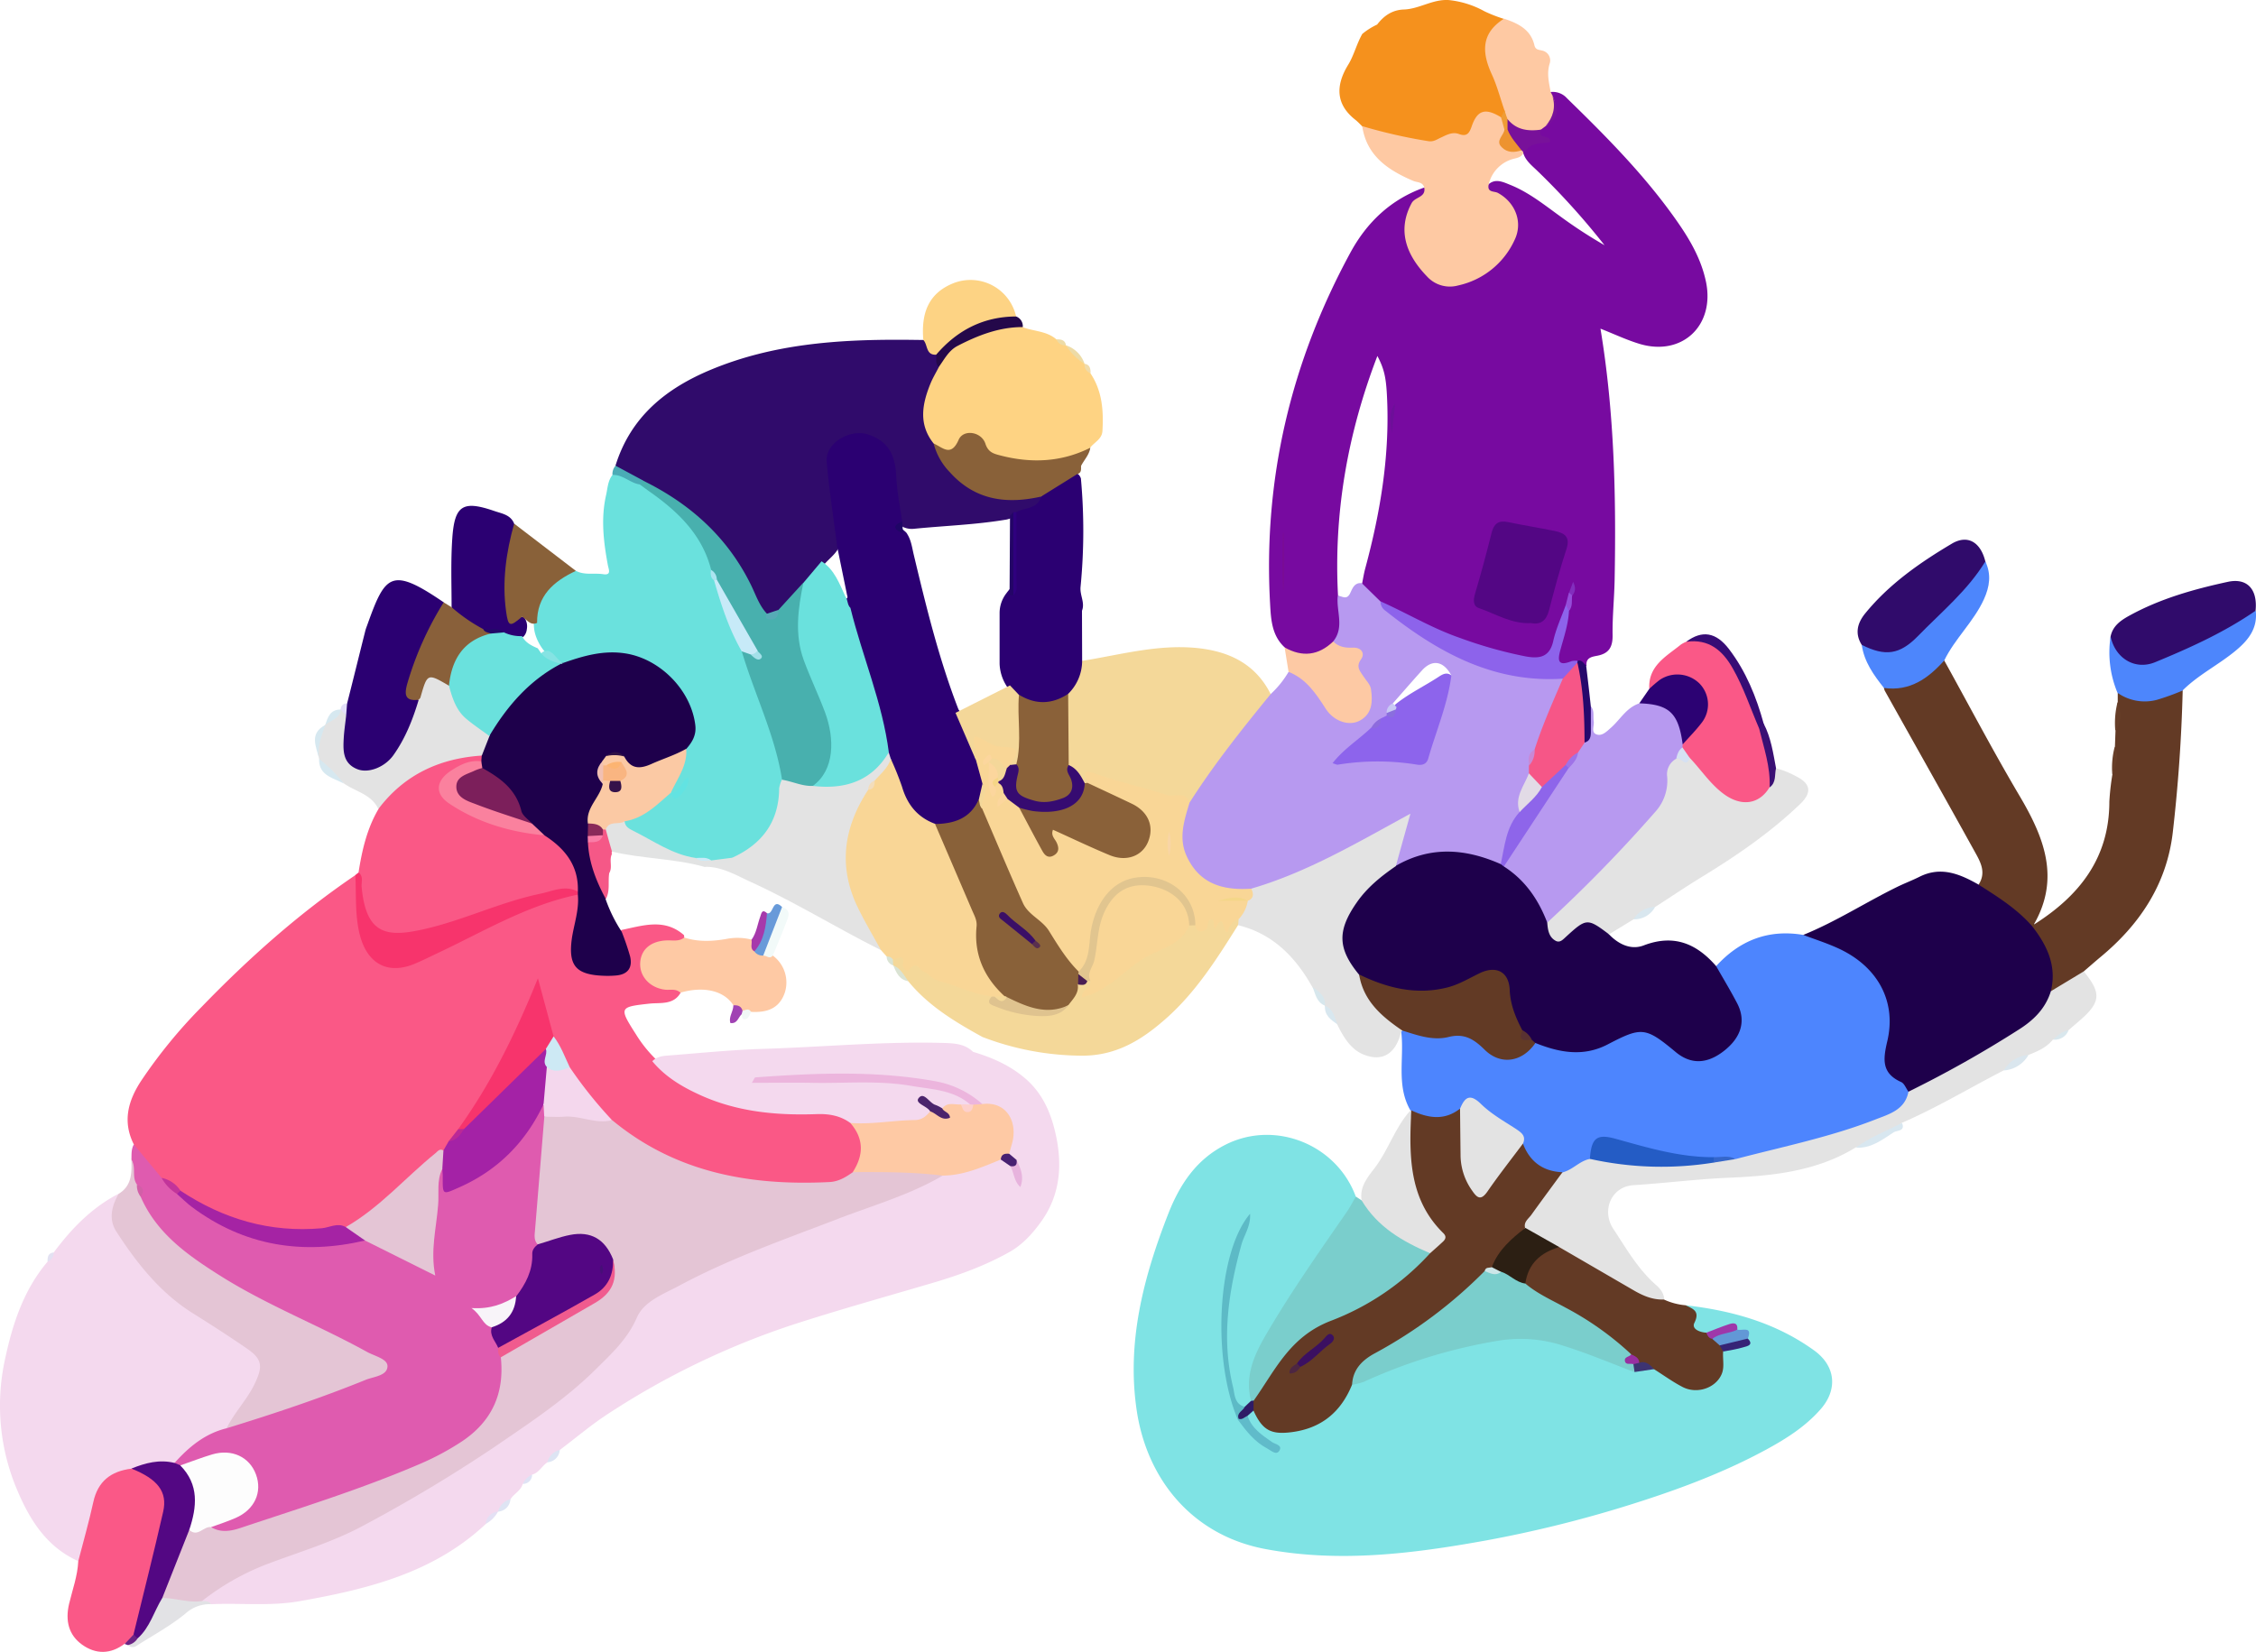 <svg id="Capa_1" data-name="Capa 1" xmlns="http://www.w3.org/2000/svg" viewBox="0 0 731.17 535.52"><defs><style>.cls-1{fill:#7fe3e4;}.cls-2{fill:#770aa0;}.cls-3{fill:#fa5886;}.cls-4{fill:#f4d9ee;}.cls-5{fill:#df5baf;}.cls-6{fill:#4d85fe;}.cls-7{fill:#b799f0;}.cls-8{fill:#300b6b;}.cls-9{fill:#1e004b;}.cls-10{fill:#6ae1dd;}.cls-11{fill:#f4d899;}.cls-12{fill:#e3e3e3;}.cls-13{fill:#633a25;}.cls-14{fill:#fed383;}.cls-15{fill:#e4c5d5;}.cls-16{fill:#f5911d;}.cls-17{fill:#fec9a3;}.cls-18{fill:#2b0072;}.cls-19{fill:#fa5887;}.cls-20{fill:#7acecc;}.cls-21{fill:#896139;}.cls-22{fill:#f7346c;}.cls-23{fill:#4d86fc;}.cls-24{fill:#fdc9a4;}.cls-25{fill:#fdd384;}.cls-26{fill:#89603a;}.cls-27{fill:#2c0273;}.cls-28{fill:#e2e2e5;}.cls-29{fill:#24084a;}.cls-30{fill:#370c75;}.cls-31{fill:#27086c;}.cls-32{fill:#3a1074;}.cls-33{fill:#d8e7f0;}.cls-34{fill:#4aacb6;}.cls-35{fill:#d6e8f0;}.cls-36{fill:#dae6ee;}.cls-37{fill:#d9e7ef;}.cls-38{fill:#673e28;}.cls-39{fill:#eddba6;}.cls-40{fill:#d7e7ed;}.cls-41{fill:#d8e7ef;}.cls-42{fill:#dde4f3;}.cls-43{fill:#dee4f3;}.cls-44{fill:#6b2385;}.cls-45{fill:#e4e0f4;}.cls-46{fill:#d9e7ed;}.cls-47{fill:#e3dff9;}.cls-48{fill:#f0dbaa;}.cls-49{fill:#e3e1f2;}.cls-50{fill:#dfe3f5;}.cls-51{fill:#5dbac6;}.cls-52{fill:#60bbca;}.cls-53{fill:#6298d6;}.cls-54{fill:#9e37aa;}.cls-55{fill:#362476;}.cls-56{fill:#3d3472;}.cls-57{fill:#2f1b66;}.cls-58{fill:#530684;}.cls-59{fill:#8d63eb;}.cls-60{fill:#78119a;}.cls-61{fill:#6d0f99;}.cls-62{fill:#790c95;}.cls-63{fill:#954dd9;}.cls-64{fill:#822ebd;}.cls-65{fill:#fec9a4;}.cls-66{fill:#a422a6;}.cls-67{fill:#a523a4;}.cls-68{fill:#f4d7ed;}.cls-69{fill:#cde9f4;}.cls-70{fill:#c2349a;}.cls-71{fill:#bb2896;}.cls-72{fill:#ecb5dd;}.cls-73{fill:#4b246c;}.cls-74{fill:#e7b3dd;}.cls-75{fill:#472071;}.cls-76{fill:#fdd0cc;}.cls-77{fill:#530683;}.cls-78{fill:#530783;}.cls-79{fill:#fdfdfd;}.cls-80{fill:#f05b8e;}.cls-81{fill:#f8f4f9;}.cls-82{fill:#d25fa7;}.cls-83{fill:#623a25;}.cls-84{fill:#245cc5;}.cls-85{fill:#3566ca;}.cls-86{fill:#f9d696;}.cls-87{fill:#8d64ec;}.cls-88{fill:#f65687;}.cls-89{fill:#8e65ea;}.cls-90{fill:#e2dbe6;}.cls-91{fill:#c988d6;}.cls-92{fill:#8a6ede;}.cls-93{fill:#8d6bdd;}.cls-94{fill:#c8c8f4;}.cls-95{fill:#48b0ae;}.cls-96{fill:#240567;}.cls-97{fill:#2f007e;}.cls-98{fill:#56abb6;}.cls-99{fill:#1f0566;}.cls-100{fill:#593231;}.cls-101{fill:#fbc9a4;}.cls-102{fill:#e2e3e3;}.cls-103{fill:#c7eaf8;}.cls-104{fill:#62e3e2;}.cls-105{fill:#85e3e3;}.cls-106{fill:#ccebf8;}.cls-107{fill:#ace4f0;}.cls-108{fill:#f55887;}.cls-109{fill:#f2faf9;}.cls-110{fill:#689ad9;}.cls-111{fill:#a639ab;}.cls-112{fill:#a042b3;}.cls-113{fill:#dae3d3;}.cls-114{fill:#f1f8f6;}.cls-115{fill:#8a6139;}.cls-116{fill:#360b71;}.cls-117{fill:#fa819e;}.cls-118{fill:#2c1f13;}.cls-119{fill:#d6e1f3;}.cls-120{fill:#9f72e7;}.cls-121{fill:#ef9c35;}.cls-122{fill:#e1c58f;}.cls-123{fill:#dfc38f;}.cls-124{fill:#491d53;}.cls-125{fill:#ed9330;}.cls-126{fill:#f4d799;}.cls-127{fill:#982fa1;}.cls-128{fill:#210a68;}.cls-129{fill:#3b1061;}.cls-130{fill:#4d2642;}.cls-131{fill:#cde6e8;}.cls-132{fill:#7c1f5b;}.cls-133{fill:#89295a;}.cls-134{fill:#f1c0b2;}.cls-135{fill:#f97da7;}.cls-136{fill:#301246;}.cls-137{fill:#460e77;}.cls-138{fill:#fcd69d;}.cls-139{fill:#f4d789;}.cls-140{fill:#f9d5a5;}.cls-141{fill:#f5d586;}.cls-142{fill:#a3e0e9;}.cls-143{fill:#f3ddbb;}.cls-144{fill:#f9b581;}.cls-145{fill:#34114a;}.cls-146{fill:#fcb472;}.cls-147{fill:#3a0f66;}.cls-148{fill:#592f4e;}</style></defs><title>kids</title><path class="cls-1" d="M576.72,461.35c15,1.71,29.29,5.68,41.73,14.7,6.85,5,7.65,12.54,2.07,18.95-5,5.73-11.37,9.72-17.95,13.28-13.94,7.54-28.77,13-43.85,17.73a393.91,393.91,0,0,1-46.89,11.62c-23.58,4.25-47.3,7.23-71.23,2.76s-38.48-22.77-41.78-44.94S401,452.3,409,431.81c3.74-9.57,9.08-17.7,18.58-22.5,16-8.1,36-.17,42.25,16.82,1,3.07-1.2,5-2.63,7.1-7.5,11.14-15.24,22.1-22.3,33.53-4.95,8-9.09,16.16-8.23,26a3.65,3.65,0,0,1-3,2.35c-2.8-.11-3.32-2.28-4-4.37A59.43,59.43,0,0,1,427,467.16c.92-10.06,2.14-20.13,5.47-28.29-4.93,15.11-6.43,28.44-4.66,43.48a35.94,35.94,0,0,0,4.72,14.49,24,24,0,0,0,8.61,9.41c-2.73-2.42-7-4.17-7.06-9.34a2.57,2.57,0,0,1,2.78-2c9,8.87,20.81,7.05,28.43-4.4,1.09-1.64,1.72-3.65,3.68-4.59,15.6-7.35,31.82-12.71,48.93-15A46.61,46.61,0,0,1,538.09,473,170.07,170.07,0,0,1,560,481.35c2.27.66,4.46-1,6.74-.29,3,.79,5.21,2.91,7.85,4.31,7,3.75,11.58,1.56,12.84-6.2a7.5,7.5,0,0,1,.83-2.85c1.67-2.7,5.92-1,7.23-4.3,0-1.42-1.27-1.59-2.1-2.19-3.52-2.23-6.26,1.1-9.43,1.34-3.58.31-5.67-1.22-5.46-4.94C578.57,464.25,576.61,463.21,576.72,461.35Z" transform="translate(-30.41 -38.24)"/><path class="cls-2" d="M583.28,129.4c-1.5-7-4.93-13.06-8.92-18.83-10.37-15-23.11-27.84-36.1-40.49a6.14,6.14,0,0,0-5.36-2,2,2,0,0,0-.19,2c.93,2.91,1.53,5.76-1.58,7.86a8.19,8.19,0,0,0-2,2c0,2.51-.33,3-3.32,4.55A2.91,2.91,0,0,0,524,87.51c.69,2.76,2.91,4.39,4.78,6.22a238.39,238.39,0,0,1,21.66,24,153.33,153.33,0,0,1-14.36-9.36c-5.24-3.78-10.3-7.88-16.39-10.28-2.44-1-5-2.18-7.29.34-.46,2.46,1.57,3.06,3.07,3.93,3.77,2.17,5,5.49,4.77,9.64-.53,8.47-12.43,18.38-20.8,17.29a8.27,8.27,0,0,1-3.7-1.37c-9.38-6.46-11-18.37-4.61-25,.95-1,2.89-2.08.91-3.9-10.85,3.83-18.67,11.31-24,21.17-19.24,35.44-28.24,73.31-26,113.68.28,5.14.54,10.39,4.76,14.25,4.68,5.29,10.71,4.76,17.05-1.5,2.2-3.3,3.07-6.78,1.77-10.7-.06-.19-.12-.39-.16-.58-1.11-1.12-.12-3.12-1.4-4-1.42-26.73,3.07-52.48,12.76-77.71,2.11,4,2.76,6.76,3.07,12.31,1.08,19.27-2,38-7,56.54-.43,1.58-.69,3.21-1,4.81l-.63,1c1.23,2.9,3.8,4.58,6.49,6.16,4.36,2.07,8.36,4.8,12.76,6.83,10.94,5,22.16,9.23,34.08,11.24,6.89,1.17,8.86-.25,10.94-6.9.86-2.76,1.58-5.55,2.51-8.3-1,3.45-2.07,6.88-3,10.37-1.54,6-.53,7.16,5.57,6.18,1.36-.39,2.64.82,4,.17-.3-2.65,1.8-2.91,3.5-3.24,3.8-.73,5-2.88,4.94-6.68-.09-6,.55-12,.66-18,.51-27.14-.1-54.23-4.59-81.34,4.4,1.73,8.43,3.65,12.65,4.93C575.61,153.88,586.35,143.7,583.28,129.4ZM538.12,236.63c.16-.47.34-.94.52-1.41A4.9,4.9,0,0,1,538.12,236.63Zm1.43-5.69a6.8,6.8,0,0,0-.26.91,11,11,0,0,0-.49,2.36,13.35,13.35,0,0,1,.74-3.33,8.37,8.37,0,0,1,.33-.85C539.77,230.34,539.66,230.64,539.55,230.94Z" transform="translate(-30.41 -38.24)"/><path class="cls-3" d="M73.79,409.22c-3.73-7.39-1.9-14.12,2.37-20.63a163.78,163.78,0,0,1,19.56-23.92c15.3-15.82,31.66-30.41,49.92-42.78,2,2,1.6,4.61,1.59,7a41.05,41.05,0,0,0,1.7,12.29c2.62,8.6,7.79,11,16,7.43,10.24-4.37,20.07-9.59,30.14-14.33a86,86,0,0,1,16.81-6.11c2.06-.48,4.2-1.08,6.28.06,1.45,1.93,1,4.09.74,6.23a99.65,99.65,0,0,0-1.37,9.87c-.11,2.85-.26,5.85,3.09,7.17a13.55,13.55,0,0,0,10.67.17c2.07-.91,1.38-3.08,1-4.9-.47-2.33-2.33-4.59-.44-7.08,6.91-1.4,13.91-3.89,20.24,1.68.46,2.3-1.19,2.76-2.83,3.17-1.28.32-2.62.26-3.91.51-3,.58-5.3,2.13-5.51,5.4s1.73,5.43,4.83,6.62c2.17.84,5.14-.06,6.4,2.84-2.29,4.19-6.61,3.28-10.14,3.66-9.79,1.08-10,1.21-4.44,9.9a42.19,42.19,0,0,0,6.5,8.14c11.47,10.92,25.63,14.93,40.93,15.89,4.15.26,8.32,0,12.47.09,3.76.09,7.25,1,10.11,3.6,5.61,6.59,5.83,10.81.95,18a10.46,10.46,0,0,1-7,3.49c-22.43,1.37-44.13-.74-63.57-13.51a56,56,0,0,1-8.33-6.27c-5.55-5.59-10.91-11.33-14.78-18.29-1.63-3.44-3.43-6.8-5-10.25a87.54,87.54,0,0,1-4.31-14.23c-6.9,16-14.19,31-24.24,44.45-.87,1.61-2.34,2.75-3.31,4.28a10.21,10.21,0,0,1-2.63,3.07c-7,4.46-12.35,10.86-18.63,16.17-4.2,3.56-8.46,6.78-13.55,8.89-19.26,3.05-37.26.17-53.41-11.4-1.78-2-4.11-3.35-6.34-4.81C79.22,417.18,74.72,414.53,73.79,409.22Z" transform="translate(-30.41 -38.24)"/><path class="cls-4" d="M306,402.26c-3.24-2.37-6.88-3-10.84-2.87-12.92.47-25.61-.69-37.58-6.07-5.95-2.68-11.52-5.95-15.76-11.07,1.37-1.45,3.24-1.71,5-1.84,10.28-.79,20.53-1.85,30.86-2.17,19.62-.6,39.19-2.49,58.86-1.91,3.41.11,6.64.35,9.23,2.87,6,1.81,11.58,4.17,16.61,8.36,5.66,4.72,8.38,10.86,9.95,17.37,2.43,10.07,2,20.15-4.34,29.1-2.79,3.94-6.09,7.59-10.21,9.94-8.07,4.59-16.78,7.7-25.73,10.32-14.91,4.39-29.88,8.56-44.68,13.36A255,255,0,0,0,227.7,496.4c-5.53,3.57-10.58,7.89-15.86,11.86a21.9,21.9,0,0,1-4,4c-1.81,1.16-2.73,3.41-5,4a9.91,9.91,0,0,1-3,3c-.63,2.25-2.88,3.17-4,5a20.48,20.48,0,0,1-4,4h0a12.43,12.43,0,0,0-4,4c-16.94,15.89-38.29,21.11-60.23,25-9.58,1.71-19.18.56-28.77,1-.86-1-2.5.1-3.25-1.21.09-1.75,1.39-2.61,2.64-3.4,6.88-4.4,13.78-9.09,21.65-11.2,17.47-4.68,32.8-13.7,48.16-22.66a436.3,436.3,0,0,0,41-27.49A173,173,0,0,0,229.41,474c1.05-1.08,2.3-2.1,2.82-3.47,4.22-11.1,14.28-15.39,23.77-20,19.3-9.45,39.7-16.26,59.74-23.93,6.83-2.61,13.67-5.22,20.29-8.36,6.4-.81,12.25-3.66,18.5-5a6.34,6.34,0,0,1,4,2.1c.8.79.92,1.94,1.59,3.07-.58-1.22-.7-2.4-1.53-3.24a5.53,5.53,0,0,1-1.88-3.07,8.81,8.81,0,0,1,0-2.46c.9-8.92.08-10.11-8.58-12.48-8.29-7.36-18.66-8-28.93-8.77a271.08,271.08,0,0,0-37.16,0c14.27-.79,28.54-1.07,42.79.44,5.63.59,11.2,1.44,16.41,3.8,1.6.73,3.62,1.1,3.85,3.42a3.22,3.22,0,0,1-2.63,1.65c-2,.54-4-.14-6,.46-.65.1-1.43.28-1.93-.07-3.07-2.14-2.15.86-2.66,2-.43.74-1,1.58-1.73,1.72C322.13,403.32,314.12,405.91,306,402.26Z" transform="translate(-30.41 -38.24)"/><path class="cls-5" d="M73.79,409.22l9,10.84a53.64,53.64,0,0,1,6.12,5.25c9.71,7.13,20,12.9,32.22,14.6a97.39,97.39,0,0,0,27.7-.48c7.34,1.57,13.3,6.28,20.28,9.22.42-9.14,1.44-18,2.12-26.83.14-1.79,0-3.72,1.95-4.79a1.27,1.27,0,0,1,1.23.66c2.41,4.9,2.4,4.89,7.45,2.38a50,50,0,0,0,21-20.05c1-1.62,1.23-4.95,4.7-3.21a6.89,6.89,0,0,1,.65,4c-.56,13.27-2.38,26.45-2.59,39.73-1.42,6.33-1.79,13.06-6.64,18.14a20.51,20.51,0,0,1-11.34,5.15c.13,1.93,1.71,2.62,2.36,3.89.92,2.58,2.13,5,3.06,7.61.19,1.22.66,2.36,1,3.56,1.62,11.74-3,20.71-12.4,27.44-8.35,5.94-17.82,9.63-27.3,13.18q-21.91,8.22-44.3,15.14c-3.77,1.16-8,3-11.47-1,1.19-3.1,4.34-3.31,6.78-4.52,3.26-1.6,6.07-3.49,6.69-7.42,1.15-7.27-4.53-12.09-12.31-10.48-3.72.77-7,3.26-10.95,3.11a2.47,2.47,0,0,1-2.25-1.79c3.3-7.33,9.75-10.44,16.91-12.62,15.3-5.16,30.75-9.88,45.68-16.1,1.46-.61,3.79-.77,3.81-2.69s-2.26-2.18-3.66-3c-16-9-33.19-15.51-48.7-25.37-8.5-5.4-16.49-11.29-22.4-19.6-1.36-1.91-2.69-3.83-3-6.22-.3-1.74.94-3.94-1.55-5-.76-2.56.32-5.27-.63-7.82C73.06,412.49,72.9,410.77,73.79,409.22Z" transform="translate(-30.41 -38.24)"/><path class="cls-6" d="M487.54,398.2c-4.71-8.1-1.93-17.08-3-25.6a1.6,1.6,0,0,1,1.07-1,108.06,108.06,0,0,0,18.77,1c2.63-.12,4.63,1.57,6.59,3.13,6.64,5.27,9.82,5.26,16.71,0,2.43-.88,4.56.4,6.77,1a22.81,22.81,0,0,0,17.39-2c8.57-4.7,13.69-4.13,21.44,2.16,5.94,4.82,11.79,4.49,16.67-1,3.17-3.57,4.07-7.52,1.9-12-1.25-2.55-2.83-4.9-4.15-7.41-.82-1.57-2.12-3.1-1.07-5.08,7.62-8.37,16.92-12,28.23-10.1,17.71-.15,32,16.55,29.08,34-.27,1.64-.58,3.28-1,4.9a4.78,4.78,0,0,0,2.12,5.6c2.35,1.63,4.52,3.47,4.83,6.63,0,3.4-2.17,5.39-4.71,7.12a36.81,36.81,0,0,1-9.95,4.48c-13.92,4.33-27.86,8.58-42.23,11.22a27.49,27.49,0,0,0-7-.56c-10.25.65-19.89-2.51-29.63-4.93-7-1.74-7-1.81-10.08,4.59a24.82,24.82,0,0,1-9.43,5q-10.11-.06-13.64-9.51a7.1,7.1,0,0,0-3.92-5.43,46.87,46.87,0,0,1-8.91-6.39c-2.37-2.17-4.26-2.23-6.18.36-5,4.29-10.27,4.38-15.77,1A3.09,3.09,0,0,1,487.54,398.2Z" transform="translate(-30.41 -38.24)"/><path class="cls-7" d="M536.9,257.85c-4.34-2.37-9.16-.79-13.72-1.64-17.39-3.26-31.86-12.14-45.35-23l-6.07-5.94c-2.42-.27-3.06,1.82-3.77,3.28-1.14,2.34-2.6.9-4,.78-.6,4.94,2.28,10.25-1.53,14.87.35,2.45,2.14,3.13,4.23,3.51,1.1.2,3,.32,2.71,1.58-1.11,4.22,2.15,6.78,3.24,10.14,1,3.15,1.09,6.63-2.23,8.42s-6.47.66-8.82-2.35c-1.54-2-2.59-4.3-4.23-6.17-2.46-2.8-4.81-6.05-9.35-5.25a32,32,0,0,1-5.79,7.17c-1.94-.08-2.92,1.34-4,2.61-8.63,10.47-17,21.11-23.92,32.83-3,7.54-3.53,14.9,1.71,21.8,4.87,6.42,11.69,7.75,19.19,7.29A64.9,64.9,0,0,0,449,323.33c12.28-5.05,23.83-11.57,35.91-18.13-.65,3.41-1.73,6.18-2.47,9-.47,1.84-1.48,3.89.81,5.36a5.06,5.06,0,0,0,2.87-.51c8.69-4.27,17.48-3.83,26.36-.65a5.52,5.52,0,0,0,4.31.25c3.71-5,3.7-11.56,6.7-16.89.16-4.43,2.19-8.34,3.38-12.49a13.83,13.83,0,0,0,.43-2.85,6.71,6.71,0,0,1,1.71-5.22c3.17-6.18,4.67-13.05,8-19.18A3.64,3.64,0,0,0,536.9,257.85ZM483,267.39c-1,.24-1.37-.15-1.17-1.14,3.15-3.57,6.25-7.17,9.44-10.69,3.37-3.72,7-3.07,9.53,1.64Z" transform="translate(-30.41 -38.24)"/><path class="cls-8" d="M229.87,189.24c4.92-15.89,16.36-25.13,31.19-31.26,19.81-8.19,40.56-9.69,61.61-9.6,2.33,0,4.66.05,7,.07,2.66.55,3.22,3.24,4.89,4.81a11.79,11.79,0,0,1,1,4.33,11.34,11.34,0,0,1-1.52,4.67c-3.36,6.48-3.65,12.92.17,19.33,4.41,11.2,13.74,17.34,25.72,17.09,2.58-.05,5.21-1.22,7.78.12,1.63,3.33-1.38,4.12-3.15,5.37-1.15.81-2.78.77-4.16,1.22-.49.17-1,.32-1.46.47a10.88,10.88,0,0,1-2.29.79c-9.93,1.69-20,2-30,3a6.69,6.69,0,0,1-3.39-.51,3.73,3.73,0,0,1-1.28-1c-2.69-5.39-1.88-11.41-2.94-17.1-.72-3.89-1.65-7.39-5.73-9.29-7.3-3.39-13.19.29-12.94,8.38.15,4.66,1,9.26,1.58,13.89a73.16,73.16,0,0,1,.76,10.45c-.72,2.82-3.09,4.4-4.88,6.41-2.54,2-4.16,4.85-6.29,7.23-3,2.91-4.93,6.79-8.58,9.08a5.33,5.33,0,0,1-4.22.72c-3.68-2-4.71-5.92-6.35-9.29-7.35-15.16-19.25-25.61-33.89-33.29C235.71,193.15,231.57,192.94,229.87,189.24Z" transform="translate(-30.41 -38.24)"/><path class="cls-4" d="M103.84,501.23c-7,1.7-12.23,6.06-16.89,11.27-4.11,2.62-9.15,1-13.4,3-7,1.34-10.89,5.5-12.06,12.55a101.55,101.55,0,0,1-2.63,11.55c-.54,1.86-.78,4-3.08,4.7-11-4.92-16.47-14.67-20.6-25a70.12,70.12,0,0,1-3-41.1c2.38-11,6-22,13.67-31,.82-.9,1-2.22,2-3,5.75-7.73,12.35-14.52,21-19,.08.15.25.33.22.44-2.51,8.78,2.67,14.78,7.44,21,6.91,9,15.84,15.62,25.44,21.41A79.75,79.75,0,0,1,112.33,475c4.06,3.4,4.72,6.78,2.39,11.53C112,492.08,109,497.43,103.84,501.23Z" transform="translate(-30.41 -38.24)"/><path class="cls-9" d="M482.8,318.91c11.24-6.51,22.6-5.61,34-.56a3.77,3.77,0,0,1,2.15.21c7.57,3.94,11.08,11,14.07,18.43,1.93,4.57,1.93,4.57,5.72,1.85,5.86-4.2,9.66-3.55,13.13,2.26,3.1,3.24,7.14,5.18,11.25,3.61,9.75-3.74,17.11-.64,23.48,6.69,2.28,4,4.7,8,6.83,12.08,2.9,5.59,1.37,10.92-4.13,15.3s-10.81,4.62-15.77.51c-9.8-8.14-11-8.27-22-2.53-7.91,4.15-15.73,2.7-23.51-.44a3.51,3.51,0,0,1-2-.63,34.26,34.26,0,0,1-3.65-3.58A24,24,0,0,1,518.23,361c-.87-6.72-3.2-8-9.41-4.94-5.11,2.5-10.22,4.61-16.06,4.81a39.5,39.5,0,0,1-22.33-5.75c-6.3-5.7-7.94-11.6-4.9-19.19a35.56,35.56,0,0,1,13.52-16.21A4.25,4.25,0,0,1,482.8,318.91Z" transform="translate(-30.41 -38.24)"/><path class="cls-10" d="M217.08,223.29c2.8,1.48,5.89.63,8.83,1.08,2.78.43,1.75-1.61,1.51-2.92-1.4-7.55-2.31-15.09-.58-22.71.51-2.24.55-4.62,2.07-6.54,3.74-2.15,6,1.63,9,2.29A52.32,52.32,0,0,1,258,212.41a26,26,0,0,1,4.25,10.46,9.8,9.8,0,0,0,.83,3.53c2.69,7.73,5.61,15.37,9.06,22.8,2.06,6.87,5.13,13.35,7.52,20.09,2.51,7.07,4.75,14.2,5.14,21.77,0,6.91-1.26,13.41-5.89,18.91a23.29,23.29,0,0,1-10.76,7.55c-2.35.24-4.59,1.46-7,.88a14.1,14.1,0,0,0-5.32-.71c-8.25-1.12-15.05-5.57-22-9.66a3.05,3.05,0,0,1-1.44-3.44c5-3.31,9.69-7,15.13-9.58,2.89,2.38,3.41-1,5.11-2.22-1.73,1.14-2.22,4.57-5.09,2.17-.91-3.14,1.7-5.15,2.5-7.74a46.94,46.94,0,0,0,1.7-6.17c4.89-11.18-3.48-26.08-16.2-29a34.42,34.42,0,0,0-16.75.69,18.83,18.83,0,0,1-5.34,1.16c-2.71-.22-4.18-2.34-6-3.91a14.89,14.89,0,0,1-2.5-3.55,13.92,13.92,0,0,1-1.28-3.47,13.16,13.16,0,0,1-.23-3.07C203.45,230.4,208.45,224.34,217.08,223.29Z" transform="translate(-30.41 -38.24)"/><path class="cls-9" d="M648.94,392.12c-.78-1.07-1.32-2.66-2.37-3.13-6.39-2.87-5.87-7.35-4.49-13.23,3.09-13.11-3.27-24.42-16.14-30.22-3.6-1.63-7.4-2.84-11.1-4.24,10.6-4.3,20.2-10.54,30.44-15.56,2.37-1.16,4.86-2.1,7.22-3.28,7-3.51,13.12-.9,19.17,2.53a5.18,5.18,0,0,1,4.62,1.18c4.77,3.66,10.44,6.32,13.53,11.91,6,5.95,8.8,12.9,6.6,21.38a21.7,21.7,0,0,1-9.54,12.9,341.73,341.73,0,0,1-32.34,18.69C652.82,391.91,651.08,393.22,648.94,392.12Z" transform="translate(-30.41 -38.24)"/><path class="cls-11" d="M442.24,263.23c-9.29,11.35-18.42,22.82-26.31,35.22-9.05-1.68-18.08-3.39-26.65-7-2-.84-4.42-2-6.16.78a1.74,1.74,0,0,1-1.44.31,19.36,19.36,0,0,1-6.14-7.38,94,94,0,0,1-.1-21.07c1.59-4,2.75-8.26,5.69-11.62,12.1-1.94,24-5.3,36.48-4.24C428.3,249.18,437.14,253.13,442.24,263.23Z" transform="translate(-30.41 -38.24)"/><path class="cls-3" d="M146.61,321.07c1.12-7.15,2.71-14.16,6.42-20.5,1.82-6.69,7.06-10.28,12.69-13.05,6.56-3.23,13.26-6.77,21.09-4.71a2.14,2.14,0,0,1,.47,2.11c-1.9,2.19-4.95,1.56-7.2,2.95s-5,2.37-5.19,5.48,2.31,4.61,4.61,5.94c6.09,3.52,12.88,5.18,19.57,7.07a49.35,49.35,0,0,0,8.72,1.94c6.52,2.75,9.46,8.26,11.16,14.66a4.17,4.17,0,0,1-1.13,4.52c-7.84.57-15.35,2.66-22.78,5q-11.41,3.61-22.72,7.55a35.45,35.45,0,0,1-12.75,1.89c-7.34-.23-12.14-4.59-12.65-11.94A73.66,73.66,0,0,1,146.61,321.07Z" transform="translate(-30.41 -38.24)"/><path class="cls-12" d="M648.94,392.12a368,368,0,0,0,35.55-20c5-3.13,8.84-6.89,10.61-12.57,2.93-3.18,5.73-6.57,10.66-6.43,5.91,7.28,5.58,10.11-2,16.53-1,.85-2,1.73-3,2.59a16.86,16.86,0,0,1-5,3c-2.09,2.58-5,3.82-8,5-2.6,1.79-5.46,3.15-8,5-11,5.67-21.62,12.07-33,17-4.29,4-9.67,5.93-15,8C619.27,417.91,605,419.4,591,420c-10.47.43-20.81,1.76-31.23,2.43-7.16.47-10.42,8.22-6.47,14.18,4.22,6.39,8,13.08,13.91,18.24,1.16,1,2.58,2.62,2.53,4.65-3.57,2.33-6.82.48-9.71-1.21-8.27-4.83-16.82-9.2-24.76-14.59-3.69-2.37-8.07-3.7-10.92-7.32a3.17,3.17,0,0,1,.1-2.9c3.61-5.53,6.66-11.53,12.49-15.24,3.24-.82,5.45-3.73,8.8-4.33,1.92-1.54,4.09-1,6.21-.66,11,1.55,22.12,1.47,33.21,1,2.59.25,5.13-1,7.73-.28,15.18-4,30.6-7.09,45.26-12.81C642.6,399.41,647.8,398.07,648.94,392.12Z" transform="translate(-30.41 -38.24)"/><path class="cls-13" d="M705.76,353.12l-10.66,6.43c2-8.28-1.29-15-6.22-21.26l.22-.37.43.07c14.72-9.27,24.52-21.54,24.52-39.9a81.08,81.08,0,0,1,1-8.88c.16-3,1.23-5.91.81-9l.18-5c1.24-3.06.34-6.28.73-9.4l0-2.95c1.27-.75,2.54-.33,3.81,0a20.61,20.61,0,0,0,12.09-.52c1.66-.55,3.37-1.48,5.15-.25q-.57,23.17-3.24,46.21C732.57,325,723.82,338.06,711,348.62,709.25,350.09,707.52,351.62,705.76,353.12Z" transform="translate(-30.41 -38.24)"/><path class="cls-7" d="M531.87,337.3c-2.86-7.46-7.18-13.78-14-18.15-.35-2.18.9-3.83,1.94-5.47q8.57-13.67,17.85-26.86a19.58,19.58,0,0,0,3.19-5.27,19.28,19.28,0,0,1,2.45-3.61c1.45-1.72,1-3.79,1.12-5.76.13-1.77-.32-3.75,1.65-4.91,1.15,1.43.61,3.15.86,4.73s-1,3.7,1,4.33c1.76.57,3.24-1,4.64-2.23,3-2.67,5-6.52,9.19-7.87,6.16-2.35,12.88,1.37,14.68,8.14a14.17,14.17,0,0,1,.44,4.4,6.44,6.44,0,0,1-.2,1.5,22.68,22.68,0,0,1-2.15,4.67,11.51,11.51,0,0,0-2.2,6c-.46,5.7-3.15,10.25-6.92,14.53-8.8,10-18.37,19.19-27.76,28.58C536,335.6,534.72,337.88,531.87,337.3Z" transform="translate(-30.41 -38.24)"/><path class="cls-14" d="M333,182c-5-6.26-3.7-12.86-1-19.48.75-1.81,1.77-3.5,2.66-5.24-.26-3.41,1.75-5.63,4.23-7.36a42.17,42.17,0,0,1,18.9-6.87,4.72,4.72,0,0,1,4.11,1.26c3.63,1.37,7.82,1.21,10.95,4,.92.8,2.2,1,3.06,1.92h0a35.41,35.41,0,0,1,6,6v0c.87.88,1.08,2.19,1.95,3.07,3.79,5.7,4.24,12.09,3.85,18.65-.16,2.69-2.67,3.64-4,5.45a10.46,10.46,0,0,1-6.54,4.24A43,43,0,0,1,354,187.2a10.42,10.42,0,0,1-5.56-4c-2-2.62-4.09-2.91-6.69-.49C337.73,186.46,337.14,186.31,333,182Z" transform="translate(-30.41 -38.24)"/><path class="cls-15" d="M103.84,501.23c2.55-5.16,6.69-9.29,9.18-14.56,2.59-5.46,2.47-7.82-2.61-11.31C104.69,471.43,98.85,467.67,93,464c-10.65-6.65-18.2-16.22-24.88-26.53-2.58-4-1.52-8.28.76-12.25,4.28-2.6,4.25-6.81,4.12-11.05,1.63,2.48,0,5.7,1.85,8.12A5.65,5.65,0,0,1,76,426.16c5.18,11.92,15.23,18.95,25.69,25.56,15.21,9.61,32,16.09,47.73,24.78,2.43,1.34,6.62,2.23,6.57,4.62-.06,3.11-4.42,3.34-7.05,4.4C134.19,491.51,119.07,496.54,103.84,501.23Z" transform="translate(-30.41 -38.24)"/><path class="cls-12" d="M531.87,337.3a463.51,463.51,0,0,0,35.28-36.2A15,15,0,0,0,570.74,290a5.71,5.71,0,0,1,2.94-5.81c1.53-1.23,3.24-.1,4.86-.38,2.29.51,3.48,2.36,4.83,4a32.66,32.66,0,0,0,7.07,6.87c4.89,3.2,8.57,2.54,12.35-2.13,1.5-1.5,1.22-4.08,3.19-5.29a28,28,0,0,1,6.41,2.55c4.88,2.4,5.4,5.27,1.42,9.09-9.47,9.07-20.17,16.46-31.31,23.28-5.3,3.23-10.45,6.71-15.66,10.07-2.22,1.54-4.71,2.6-7,4l-7.94,4.86c-7-5.28-7.33-5.27-13.91.76-1,.91-2,2.09-3.37,1.35C532.36,342,532.05,339.62,531.87,337.3Z" transform="translate(-30.41 -38.24)"/><path class="cls-16" d="M476.74,46.2c2.19-2.87,4.92-4.75,8.67-4.88,5-.17,9.33-3.39,14.54-3.06a30.13,30.13,0,0,1,11.56,3.63,46.25,46.25,0,0,0,6.29,2.46,2.75,2.75,0,0,1-1.17,3.06c-4,3.42-3.43,7.48-2.1,11.89,1.51,5.06,4.73,9.62,4.48,15.2a2.91,2.91,0,0,1-2,2.31c-3.89-.7-7.31-.45-8.86,4.06a2.84,2.84,0,0,1-2.11,2c-7.14.92-14.22,4.13-21.51,1.17-4.2-1.71-9.56-.42-12.67-4.91-.72-.69-1.39-1.44-2.17-2.05-6.29-4.92-6.55-11-2.31-17.89,1.81-2.93,2.72-6.74,4.54-9.94A22.12,22.12,0,0,1,476.74,46.2Z" transform="translate(-30.41 -38.24)"/><path class="cls-13" d="M689.53,338a2,2,0,0,1-.65.3c-4.89-5.53-11.07-9.39-17.21-13.3,2.7-4.13.39-7.72-1.49-11.13-9.56-17.28-19.27-34.48-28.91-51.72a4.49,4.49,0,0,1-.28-.9,3.34,3.34,0,0,1,2.54-1.35c5.28-.45,9.86-2.28,13.48-6.3a3.34,3.34,0,0,1,3.53-1.25c8.13,14.69,15.94,29.58,24.48,44C692.92,309.74,698.21,323,689.53,338Z" transform="translate(-30.41 -38.24)"/><path class="cls-11" d="M348.83,374.39c-8.88-4.89-17.54-10.08-24.07-18.09-2.13-1.22-3.14-3.52-4.86-5.13h0a1.73,1.73,0,0,1-.48-2c1.34-1.55,2.59-1.84,4.66-.76,8.15,4.25,16,9.38,25.41,10.52a3.48,3.48,0,0,1,2.84,1.73c.3.59.32,1.36.82,1.78,4.8,4,17.16,4.52,22.32.87,1.74-1.9,2.49-4.41,4-6.44a5.11,5.11,0,0,1,3.37-1.24,2.28,2.28,0,0,1,1.27.62,5.57,5.57,0,0,1,.29,2.74c9.61-8.38,21.18-13.78,31.32-21.33a4,4,0,0,1,2.09-.16c1.5.58,2.49-.16,3.41-1.26.53-.62,1.63-1.53,2.05-1,2.67,3.35,6,0,8.79,1a1.37,1.37,0,0,1-.39,1.88c-6.79,10.82-13.6,21.64-23.29,30.23-8,7.09-16.45,12.34-28,12.09A90.93,90.93,0,0,1,348.83,374.39Z" transform="translate(-30.41 -38.24)"/><path class="cls-12" d="M431.69,338.15l.16-1.9c-.34-2.16,1-3.79,1.74-5.6a12.12,12.12,0,0,1,.59-1.13c.77-1,.85-2.34,1.79-3.23C454.12,321,470.26,311.4,487.53,302c-1.74,6.24-3.24,11.6-4.73,17-4.79,3.29-9.26,6.89-12.63,11.73-6.42,9.18-6.27,15,.74,23.48,3.81,6.28,7.72,12.47,13.88,16.82.38.26.31.88.11,1.36l-.38.3c-1.67,7-5.93,9.95-12.29,7.34-4-1.64-6.48-5.68-8.41-9.69a41,41,0,0,1-4-6h0a37,37,0,0,0-4-6C450.32,348.5,443,340.93,431.69,338.15Z" transform="translate(-30.41 -38.24)"/><path class="cls-17" d="M471.9,79.12A165.84,165.84,0,0,0,493.35,84c1.52.24,2.53-.41,3.71-1,2-.91,3.95-2.13,6.16-1.33,2.67,1,3.42-.32,4.2-2.56,1.81-5.23,4.43-5.94,9.43-2.88a3.58,3.58,0,0,1,2.25,3.58c-1.82,4.35.32,6.16,4.35,6.75a1.72,1.72,0,0,1,.67,1.16c-.43,1.3-1.58,1.6-2.7,1.89a11.15,11.15,0,0,0-8.57,8.64c-.4,2.43,1.85,1.91,3,2.51,5.72,3.1,8.22,9.55,5.43,15.29a26.26,26.26,0,0,1-18.32,14.73,10,10,0,0,1-10-2.87c-7.15-7.35-9.6-15.33-5.06-23.78C489,102,492.64,102.29,492,99c-.52-1.86-2.28-1.57-3.58-2.13C480.35,93.4,473.35,88.84,471.9,79.12Z" transform="translate(-30.41 -38.24)"/><path class="cls-18" d="M381.13,252.5a15,15,0,0,1-4.53,10.66c-3.68,5.1-9.21,5.6-16.23,1.46a12.52,12.52,0,0,1-3.79-4.11,14.27,14.27,0,0,1-2.2-7.08c0-5.5,0-11,0-16.5a10.51,10.51,0,0,1,2.24-6.43c.33-.46.7-.9,1.06-1.34,1.46-6.06.34-12.21.67-18.31.12-2.3-.26-4.69,1.48-6.62,2.75-1.54,6.86-.92,8-5,2.13-4.58,6.65-5.77,10.76-7.46,1-.4,1.79.52,2.14,1.56a186.44,186.44,0,0,1-.11,35.12c-.29,2.74,1.5,5.13.46,7.76Z" transform="translate(-30.41 -38.24)"/><path class="cls-19" d="M55.78,544.3c1.64-6.38,3.47-12.72,4.87-19.15,1.48-6.78,5.73-10,12.33-10.83,7.55.08,13.25,5.67,11.9,13-2.51,13.66-5.24,27.32-9.78,40.52-.87,1.85-2.58,2.6-4.35,3.27-4.5,3.41-9.28,3.43-13.7.28s-5.51-7.82-4.26-13.2C53.88,553.62,55.55,549.11,55.78,544.3Z" transform="translate(-30.41 -38.24)"/><path class="cls-13" d="M535.74,442.49q12.06,7,24.11,14c3.06,1.78,6.21,3.14,9.84,3a20.7,20.7,0,0,0,7,1.86c2.38,1.16,4.77,1.83,2.88,5.69-1,2,1.71,3.07,3.84,3.2a4.6,4.6,0,0,1,2.83,1.26,10.54,10.54,0,0,1,2.16,2.36,3.79,3.79,0,0,1,.49,2.49c-.23,2.45.52,5-.5,7.35-1.93,4.48-7.95,6.57-12.66,4.14-3.22-1.67-6.17-3.83-9.24-5.76-1.57-.79-3.37-.79-5-1.47-1.25-.93-2.49-1.86-3.79-2.72-8.75-8.08-19.11-13.68-29.42-19.37-1.88-1-3.78-2.15-4.49-4.44C524.37,446.64,529,442.12,535.74,442.49Z" transform="translate(-30.41 -38.24)"/><path class="cls-20" d="M435.89,492.39c-2.11-8,.93-14.81,4.8-21.46,8-13.71,17.1-26.67,26.12-39.7,1.13-1.62,2-3.39,3.05-5.1l1.85,1.21c5.44,3.72,9.41,9.25,15.4,12.34,2.45,1.27,5.28,2.09,7,4.52.24,2.76-1.72,4.32-3.53,5.66-10.16,7.52-20.36,15-32.31,19.6-5.46,2.11-9.32,6.37-12.4,11.22a103.82,103.82,0,0,1-8.59,11.63A1.59,1.59,0,0,1,435.89,492.39Z" transform="translate(-30.41 -38.24)"/><path class="cls-18" d="M142.9,266.31c2-7.86,3.92-15.71,5.9-23.56.2-.8.53-1.57.8-2.35,5.73-16,7.75-18.43,24.64-6.9.69,2.19-.68,3.8-1.59,5.51a109.1,109.1,0,0,0-7.29,16.74c-1.23,3.74-2.33,7.16,1.47,10.05-.75,7.75-4.31,14.31-9.3,20-3,3.37-7.25,4.84-11.81,2.92s-5.65-5.69-5.57-10.21a39.81,39.81,0,0,1,1.24-8.35C141.72,268.78,141.81,267.35,142.9,266.31Z" transform="translate(-30.41 -38.24)"/><path class="cls-19" d="M603.9,293.48c-3.3,5.46-9,6.34-14.69,2.23-4.47-3.24-7.43-7.92-11.19-11.84-1.74-.44-2.34-1.67-2.32-3.34,0-.33,0-.66.07-1a22.18,22.18,0,0,1,4.1-7.2c2.94-3.5,3-7.25.71-10.4s-6.47-4.05-10.7-2.3c-1.63.68-2.92,2.25-4.94,1.9-.39-7.5,5.52-10.51,10.25-14.35a10.3,10.3,0,0,1,1.71-.91c7.88-3.24,12.21,1.11,16.74,8.86,3.5,6,5.74,12.6,8,19.18.75,3.37,2,6.59,2.9,9.93C605.33,287.36,604.77,290.44,603.9,293.48Z" transform="translate(-30.41 -38.24)"/><path class="cls-12" d="M142.6,270.21c-.27,2.45-.65,4.91-.79,7.37-.23,4.07-.27,8.15,4.43,10,3.52,1.41,8.85-.58,11.69-4.57,3.87-5.44,6.29-11.6,8.2-18-.57-3.31-.15-6.86,2.6-8.58,3.05-1.9,5.37,1.3,7.72,3,2.61,5.75,5.46,11.28,11.31,14.55a4.16,4.16,0,0,1,1.9,3.35c-.22,2.4-.5,4.76-3.15,5.84-13.68.91-25.1,6.2-33.48,17.33-2.21-4.82-7.41-5.63-11.2-8.33-2.85-2.48-6.53-4.13-8-8h0c-.8-3.94-1.37-7.83,2-11h0c1.21-2.12,3.29-3.37,5-5h0C142.79,267.67,142,269.54,142.6,270.21Z" transform="translate(-30.41 -38.24)"/><path class="cls-8" d="M633.8,247.28c-2.28-3.64-1.44-7,1.05-10.11,7.76-9.55,17.72-16.5,28.14-22.69,5.18-3.08,9.36-.44,10.87,5.76.46,2.57-.94,4.39-2.44,6.21a221.23,221.23,0,0,1-20,20.73C646,252.33,638.1,252.19,633.8,247.28Z" transform="translate(-30.41 -38.24)"/><path class="cls-8" d="M714.46,244.55c.7-3.48,3.39-5.27,6.14-6.78,10-5.49,20.84-8.53,31.84-10.92,6.33-1.37,9.7,2.46,9,9.33-.5,2.58-2.51,3.77-4.55,4.92a272.59,272.59,0,0,1-25.39,12.48,15.88,15.88,0,0,1-8.28,1.1C716.85,253.94,714.44,251.15,714.46,244.55Z" transform="translate(-30.41 -38.24)"/><path class="cls-18" d="M176.77,235.07c0-7.45-.29-14.93.23-22.36.74-10.74,3.46-12.33,13.67-8.81,2.41.83,5.23,1.19,6.38,4.08,1.42,5.19-.87,10.12-1.13,15.2-.16,3.13-.43,6.26-.42,9.41s1.33,5.29,4.72,5.69a4.86,4.86,0,0,1,.93,3.93,4,4,0,0,1-1,2.33c-2.1,1.53-4.27,1-6.46.24-2.1-1.18-4.47-1.06-6.77-1.28C182.85,241.5,178.24,240.18,176.77,235.07Z" transform="translate(-30.41 -38.24)"/><path class="cls-21" d="M379.54,191.92l-11.72,7.29c-11.22,2.54-21.4,1.2-29.55-7.88A20.87,20.87,0,0,1,333,182c2.9,1.23,5.6,4.53,8.1-1.19,1.55-3.55,7.37-2.66,8.67,1.24.93,2.83,2.64,3.26,4.94,3.85,10,2.58,19.71,2.16,29.07-2.52-.33,2.29-2,3.93-3,5.89C380.76,190.31,381,191.52,379.54,191.92Z" transform="translate(-30.41 -38.24)"/><path class="cls-22" d="M146.61,321.07c1.68,1.21.89,3.12,1,4.61,1.46,15.95,8.5,16.52,21,13.58s24.32-8.71,37-11.33c3.9-.81,7.91-2.88,12-.71a.62.62,0,0,1,.26.68c-.07.23-.15.35-.24.35-16.27,3.36-30.38,11.88-45.15,18.84-2.52,1.19-5,2.44-7.59,3.53-9.11,3.85-15.95-.22-18.13-10.46-1.3-6.07-.88-12.18-1.18-18.27Z" transform="translate(-30.41 -38.24)"/><path class="cls-17" d="M518,74c-1.35-3.91-2.4-8-4.12-11.71-3.27-7.13-3.44-13.32,4-18,4.47,1.52,8.63,3.44,9.83,8.61.36,1.53,1.36,1.42,2.48,1.73a3.25,3.25,0,0,1,2.47,4.21c-1,3.2-.23,6.17.32,9.22.21.4.42.8.62,1.2,1.55,3.78,1.5,7.2-2.19,9.81l-1.5,1.13c-5.08,2.34-7.32,1.87-11.08-2.32C517.85,76.77,518.69,75.25,518,74Z" transform="translate(-30.41 -38.24)"/><path class="cls-12" d="M493.91,444.48c-8.9-3.77-17.06-8.5-22.2-17.14-.72-4.25,1.84-7.41,4.1-10.31,4.58-5.89,6.65-13.29,11.73-18.83l.31,0c2.14,2.37,1.81,5.31,1.62,8.07-.74,10.69,1.64,20.31,8.27,29C501.21,439.74,499.63,442.89,493.91,444.48Z" transform="translate(-30.41 -38.24)"/><path class="cls-23" d="M714.46,244.55c1.43,6.94,7.79,11.09,14.47,8.33,11.28-4.65,22.45-9.7,32.56-16.7.66,5.6-2.24,9.4-6.26,12.78-5.59,4.71-12.28,7.94-17.48,13.14a77.19,77.19,0,0,1-8.3,3,15.37,15.37,0,0,1-12.75-2.27A33.86,33.86,0,0,1,714.46,244.55Z" transform="translate(-30.41 -38.24)"/><path class="cls-23" d="M633.8,247.28c7.57,3.8,12.28,3.24,18.22-2.86,7.58-7.78,16.08-14.75,21.84-24.18,2,4.18,1.39,8.2-.47,12.28-3.31,7.25-9.38,12.69-12.85,19.82-5.22,5.82-11.14,10.08-19.55,8.9C637.68,257.06,634.58,252.77,633.8,247.28Z" transform="translate(-30.41 -38.24)"/><path class="cls-24" d="M462.49,246.18c1.77,1.78,4,2.12,6.37,2,2.81-.14,4,1.9,2.7,3.72-1.88,2.55-.25,4,.75,5.59.84,1.4,2.21,2.51,2.45,4.23.58,4,.38,7.84-3.53,10.06-3.55,2-8.53.28-11.13-3.76-3.15-4.9-6.31-9.72-12.07-12q-.63-4-1.28-7.92C452.48,251.35,457.73,250.75,462.49,246.18Z" transform="translate(-30.41 -38.24)"/><path class="cls-25" d="M333.82,153.22c-3.42.18-2.67-3.27-4.16-4.77-.71-8.27,1.35-15.08,9.83-18.44a15.14,15.14,0,0,1,20.24,10.82c-.26,1.28-1.38,1.32-2.32,1.44a37.65,37.65,0,0,0-21.31,10.07A3.29,3.29,0,0,1,333.82,153.22Z" transform="translate(-30.41 -38.24)"/><path class="cls-21" d="M199.59,238.16c-3.93,3.37-4.46,3.32-5.16-1.75-1.33-9.64,0-19.11,2.62-28.43l20,15.31c-7.19,3.39-12.67,8.05-12.57,16.87C202.2,241.16,201.17,239,199.59,238.16Z" transform="translate(-30.41 -38.24)"/><path class="cls-26" d="M176.77,235.07a53.94,53.94,0,0,0,10.29,7.12c.7,1.14,2.48-.09,3,1.39-.24,1.35-1.36,1.78-2.4,2.27-4.93,2.29-8.38,5.76-9.34,11.36-.24,1.4-.42,3.06-2.39,3.31-7-4.09-7-4.09-9.26,3.82-.08.28-.37.5-.57.74-4.54.55-4.67-1.77-3.68-5.27a105.09,105.09,0,0,1,11.79-26.31Z" transform="translate(-30.41 -38.24)"/><path class="cls-27" d="M564.94,261.54a44.2,44.2,0,0,1,3.38-2.9,10.23,10.23,0,0,1,12.81,1.08,9.68,9.68,0,0,1,.87,12.71c-1.9,2.51-4.14,4.75-6.23,7.11-1.36-10.15-4.32-13-14.07-13.31Z" transform="translate(-30.41 -38.24)"/><path class="cls-28" d="M95.86,557.25c1.09,0,2.22-.07,3,1a11.72,11.72,0,0,0-8.39,3.08c-4.88,4-10.55,7.05-15.9,10.47a2.17,2.17,0,0,1-2.73-.28c.61-1.33,2-2,2.8-3.11,2-2.65,3.26-5.75,4.85-8.65,1-1.88,2-3.85,4.27-4.62C87.93,554.9,92.15,554.65,95.86,557.25Z" transform="translate(-30.41 -38.24)"/><path class="cls-29" d="M333.82,153.22c6.81-7.95,15.33-12.35,25.92-12.39a3.33,3.33,0,0,1,2.15,3.43c-7.63,0-14.5,2.66-21.14,6.11-2.91,1.51-4.28,4.38-6.1,6.86C333.46,156.08,334,154.58,333.82,153.22Z" transform="translate(-30.41 -38.24)"/><path class="cls-30" d="M600.55,274.39c-2.81-6.5-5-13.25-8.54-19.46-3.35-5.93-7.83-9.68-15.11-8.65,5.17-3.85,9.67-3.14,13.88,2.37,5.51,7.22,8.85,15.48,11.24,24.16C602.53,274.26,601.77,274.53,600.55,274.39Z" transform="translate(-30.41 -38.24)"/><path class="cls-31" d="M546,267.27c0,2.6,0,5.2,0,7.8,0,1.7,0,3.31-2.08,3.9a3.75,3.75,0,0,1-1.69-3.39c.19-7.25-1.53-14.36-1.5-21.6a3.76,3.76,0,0,1,.93-1.51c1.49-.51,2,.86,2.82,1.52Q545.29,260.62,546,267.27Z" transform="translate(-30.41 -38.24)"/><path class="cls-32" d="M600.55,274.39l1.47-1.58c2.37,4.53,3.07,9.51,4,14.45-.53,2.13.14,4.65-2.08,6.22C604.27,286.85,602.06,280.68,600.55,274.39Z" transform="translate(-30.41 -38.24)"/><path class="cls-33" d="M631.85,410.26c4.62-3.38,9.95-5.41,15-8,1.18,2.74-1.68,2.38-2.66,3C640.42,407.71,636.76,410.61,631.85,410.26Z" transform="translate(-30.41 -38.24)"/><path class="cls-34" d="M237.78,195.28c-3.16-.44-5.5-3.25-8.87-3.08a4.09,4.09,0,0,1,1-3l9,4.84C239.17,195.08,238.89,195.57,237.78,195.28Z" transform="translate(-30.41 -38.24)"/><path class="cls-35" d="M133.83,284.25a44.49,44.49,0,0,1,8,8C138.4,290.34,133.7,289.71,133.83,284.25Z" transform="translate(-30.41 -38.24)"/><path class="cls-36" d="M679.83,385.24a9.88,9.88,0,0,1,8-5A10,10,0,0,1,679.83,385.24Z" transform="translate(-30.41 -38.24)"/><path class="cls-35" d="M135.84,273.25c-1.22,3.56-2.73,7.08-2,11C132.94,280.3,130.47,276.06,135.84,273.25Z" transform="translate(-30.41 -38.24)"/><path class="cls-37" d="M559.83,336.24a8.24,8.24,0,0,1,7-4A7.66,7.66,0,0,1,559.83,336.24Z" transform="translate(-30.41 -38.24)"/><path class="cls-38" d="M716.72,265.81c1.14,3.24,1.53,6.42-.73,9.4A27.56,27.56,0,0,1,716.72,265.81Z" transform="translate(-30.41 -38.24)"/><path class="cls-35" d="M140.83,268.24c-.28,3.06-3.25,3.42-5,5C136.64,270.72,137.45,268.2,140.83,268.24Z" transform="translate(-30.41 -38.24)"/><path class="cls-39" d="M381.92,156.18a18.17,18.17,0,0,1-6-6A9.47,9.47,0,0,1,381.92,156.18Z" transform="translate(-30.41 -38.24)"/><path class="cls-38" d="M715.81,280.24c1.68,3.17.15,6-.81,9A26.86,26.86,0,0,1,715.81,280.24Z" transform="translate(-30.41 -38.24)"/><path class="cls-40" d="M455.85,358.24c2.17,1.44,4.21,3,4,6C457.11,363.16,456.75,360.52,455.85,358.24Z" transform="translate(-30.41 -38.24)"/><path class="cls-41" d="M459.83,364.24c2.72,1.08,3.09,3.73,4,6C461.65,368.81,459.61,367.28,459.83,364.24Z" transform="translate(-30.41 -38.24)"/><path class="cls-42" d="M207.83,512.24a5.37,5.37,0,0,1,4-4A4.26,4.26,0,0,1,207.83,512.24Z" transform="translate(-30.41 -38.24)"/><path class="cls-43" d="M191.83,528.24a5.44,5.44,0,0,1,4-4A4.24,4.24,0,0,1,191.83,528.24Z" transform="translate(-30.41 -38.24)"/><path class="cls-44" d="M75,569.35a4.67,4.67,0,0,1-3.18,2.15l-1-.34,2.91-3.1A1.49,1.49,0,0,1,75,569.35Z" transform="translate(-30.41 -38.24)"/><path class="cls-45" d="M187.82,532.24a4.27,4.27,0,0,1,4-4A10.06,10.06,0,0,1,187.82,532.24Z" transform="translate(-30.41 -38.24)"/><path class="cls-46" d="M695.83,375.24c1.48-1.31,2.89-2.74,5-3A4.82,4.82,0,0,1,695.83,375.24Z" transform="translate(-30.41 -38.24)"/><path class="cls-47" d="M142.6,270.21l-1.76-2a1.85,1.85,0,0,1,2.06-1.93Z" transform="translate(-30.41 -38.24)"/><path class="cls-48" d="M383.88,159.23a2.86,2.86,0,0,1-1.95-3.07C383.71,156.46,383.85,157.81,383.88,159.23Z" transform="translate(-30.41 -38.24)"/><path class="cls-49" d="M47.82,444.24a3.11,3.11,0,0,1-2,3C45.81,445.79,45.93,444.42,47.82,444.24Z" transform="translate(-30.41 -38.24)"/><path class="cls-39" d="M375.9,150.17a2.9,2.9,0,0,1-3.06-1.92C374.27,148.23,375.59,148.4,375.9,150.17Z" transform="translate(-30.41 -38.24)"/><path class="cls-50" d="M199.86,519.26a5.85,5.85,0,0,1,3-3A2.94,2.94,0,0,1,199.86,519.26Z" transform="translate(-30.41 -38.24)"/><path class="cls-13" d="M493.91,444.48c1.35-1.2,2.71-2.39,4-3.6,1-.87,1.43-1.78.28-2.91-10.66-10.43-11.09-23.73-10.49-37.33,0-.83.06-1.65.1-2.48,5.34,2.5,10.63,3.48,15.76-.51,2.66,2.15,1.61,5.18,1.74,7.87.23,5-.47,10,1.82,14.68,2.07,4.26,3.08,4.4,6,.59,2.25-2.88,4.34-5.87,6.61-8.74,1.12-1.41,2.16-3,4.23-3.18,2.23,5.93,6.49,9.08,12.84,9.36-3.37,4.61-6.78,9.2-10.11,13.84-.91,1.26-2.51,2.25-2,4.2-2.62,5-7.41,8.36-10.3,13.18-.6.74-1.37,1.29-2,2a129.36,129.36,0,0,1-33.5,25.35c-4.57,2.44-7.4,6.4-10.31,10.38-3.61,8.81-9.93,14.06-19.53,15.3-6.67.86-9.47-.58-12.36-6.93-.92-1.07-.58-2.15,0-3.23,7-9.84,11.65-20.72,24.93-25.88A83.86,83.86,0,0,0,493.91,444.48Z" transform="translate(-30.41 -38.24)"/><path class="cls-20" d="M468.62,487.14c.23-5.05,3.35-8.05,7.45-10.26a150.67,150.67,0,0,0,35.56-26.66c1.8-.21,3.61-.32,5.4-.7a12,12,0,0,1,7.74,4.79c3.94,3.34,8.66,5.41,13.12,7.85a98.5,98.5,0,0,1,21.21,15.1c0,1.3.83,2.22,1.41,3.26a2.5,2.5,0,0,1-.34,2.51c-7.72-2.91-15.34-6.16-23.21-8.6a44.34,44.34,0,0,0-20.08-1.73,171.72,171.72,0,0,0-44.42,13.46A22.05,22.05,0,0,1,468.62,487.14Z" transform="translate(-30.41 -38.24)"/><path class="cls-51" d="M431.64,498.51c-8.54-19.87-6.69-54.4,3.92-66.81.25,4-1.92,6.84-2.8,10-4.2,15.22-6.54,30.52-2.72,46.15.57,2.37.41,5.57,3.82,6.41.74,1.53-.43,2.49-1.06,3.61A3.2,3.2,0,0,1,431.64,498.51Z" transform="translate(-30.41 -38.24)"/><path class="cls-52" d="M434.76,497.17c1.27,4.08,4.64,6.22,7.87,8.5,1.08.75,3.57,1,2.39,2.89-1,1.53-2.68-.14-3.91-.79-4.07-2.13-6.81-5.66-9.47-9.26l.22-.3C432.69,497.47,433.44,496.53,434.76,497.17Z" transform="translate(-30.41 -38.24)"/><path class="cls-53" d="M587.76,474.36l-2.41-2.12c1.82-3.42,4.82-3.63,8.13-3,1.52.5,5-1.36,3.4,2.89C594.19,474.29,591.31,475.72,587.76,474.36Z" transform="translate(-30.41 -38.24)"/><path class="cls-54" d="M593.48,469.25c-2.59,1.34-5.75,1.09-8.13,3-1.13-.2-1.56-1.07-1.91-2,2.39-.92,4.75-1.91,7.19-2.71C592.06,467.06,593.68,466.77,593.48,469.25Z" transform="translate(-30.41 -38.24)"/><path class="cls-55" d="M587.76,474.36l9.12-2.22c2,2.1-.17,2.46-1.33,2.8-2.16.65-4.42,1-6.64,1.41C588.53,475.69,588.15,475,587.76,474.36Z" transform="translate(-30.41 -38.24)"/><path class="cls-56" d="M560.17,483l-.38-2.56a1.32,1.32,0,0,1,1.9-.45c2.2-.7,3.5.7,4.82,2.06Z" transform="translate(-30.41 -38.24)"/><path class="cls-57" d="M434.76,497.17c-.95.39-1.69,1.37-2.9,1-.77-2,1.45-2.57,2-3.94l2-1.88c.28,0,.55-.06.82-.11,0,1.08,0,2.15,0,3.23Z" transform="translate(-30.41 -38.24)"/><path class="cls-58" d="M526.57,240.22c-6.32.33-11.36-3-16.8-4.84-2-.68-1.89-2.67-1.29-4.71q2.89-9.78,5.35-19.69c.75-3,2.25-4.16,5.35-3.5,5,1.05,10.05,1.84,15.05,2.87,3.07.64,5.21,1.77,3.89,5.8-2.15,6.55-3.94,13.22-5.67,19.9C531.58,239.42,529.74,240.84,526.57,240.22Z" transform="translate(-30.41 -38.24)"/><path class="cls-59" d="M541.7,252.47a2.48,2.48,0,0,1-.06.54c-1.15,2.12-1,5.41-4.73,5.23-22.55,1.46-40.67-8.65-57.52-22.06a3.55,3.55,0,0,1-1.55-3c8.6,3.82,16.7,8.72,25.64,11.81a141,141,0,0,0,21.5,6.05c4.36.77,7.68.26,8.85-5.05.89-4,2.69-7.83,4.09-11.73,1.85-.06,1.46,1,1,2-.22,4.31-1.61,8.37-2.73,12.46-1,3.48-1,5.69,3.6,3.82A6.26,6.26,0,0,1,541.7,252.47Z" transform="translate(-30.41 -38.24)"/><path class="cls-60" d="M524.75,87.44l-.39,0-.39,0a.77.77,0,0,0-.47-.48c-3.6-1.16-4.89-3.92-5.14-7.4.09-.94-.38-2,.64-2.72,2.85,3.55,6.69,4,10.83,3.42-1.32,3.34,3.27,1.39,3,4C530.24,84.94,526.61,84.15,524.75,87.44Z" transform="translate(-30.41 -38.24)"/><path class="cls-61" d="M482.57,169l-1,9.81C481.07,175.55,480.25,172.21,482.57,169Z" transform="translate(-30.41 -38.24)"/><ellipse class="cls-62" cx="415.92" cy="182.01" rx="0.31" ry="9.48"/><path class="cls-60" d="M531.33,79.13c2.44-2.89,3.4-6.11,2.19-9.81C536,74,535.41,76.65,531.33,79.13Z" transform="translate(-30.41 -38.24)"/><path class="cls-63" d="M538.88,236.3l-1-2c.33-1.3.66-2.61,1-3.91.92-.35,1.3-.08,1.05.92C539.73,233,540.21,234.84,538.88,236.3Z" transform="translate(-30.41 -38.24)"/><path class="cls-64" d="M540,231.29l-1.05-.92,1.3-3.52C541.2,228.73,541,230.05,540,231.29Z" transform="translate(-30.41 -38.24)"/><path class="cls-15" d="M95.86,557.25c-4.37.61-8.56-1-12.88-1-.31-.38-.69-.86-.55-1.31,2.23-7.29,4.19-14.7,8.68-21.07,2.59,0,5-2.36,7.74-.6,3.12,1.91,6.4,1.29,9.52.26,19.51-6.51,39.17-12.59,58.1-20.73a86.63,86.63,0,0,0,13.59-7.28c9.84-6.54,13.89-15.67,12.67-27.29-.18-2.45,1.91-2.84,3.41-3.7,8.92-5.1,17.84-10.21,26.68-15.46,5.16-3.06,6.4-6.68,4.67-12.65-3.22-5.69-6.65-7.17-13.19-6.15-3.19.5-6.16,2.73-9.61,1.35-1.34-1.38-1-3.12-.87-4.73,1-12.21,2-24.41,3-36.62,6.83-3.51,13.49-.95,20.16.59.61.14,1.14.63,1.84.49,20.53,17,44.63,21.33,70.37,20.06,3.06-.15,5.33-1.59,7.64-3.21a40.56,40.56,0,0,1,29.09,1.13c-10.53,6.19-22.25,9.53-33.54,13.86-17.51,6.74-35.26,12.91-51.85,21.82-5.09,2.73-11.38,5-13.72,10.35-3.09,7.09-8.41,11.88-13.57,17-9.85,9.71-21.4,17.28-32.75,25.05a485.7,485.7,0,0,1-42.17,25.28c-9.85,5.35-20.49,8.49-30.88,12.39A81.11,81.11,0,0,0,95.86,557.25Z" transform="translate(-30.41 -38.24)"/><path class="cls-9" d="M217.69,328.25l0-1c.32-8.37-4.14-13.91-10.75-18.18a11.6,11.6,0,0,1-5.29-3.42c-2.8-2.81-5.72-5.52-6.34-9.76-.34-2.3-2.28-3-4.1-3.88-2.24-1-4.59-2-5.32-4.77a2.78,2.78,0,0,1,.53-2.16c0-.6.07-1.21.11-1.81.84-2.14,1.68-4.29,2.53-6.43,2-8.47,8.18-13.85,14.33-19.16,2.35-2,4.88-4.06,8.13-4.68a1.44,1.44,0,0,1,1.33.17c6.57-2.31,13.14-4.25,20.31-3.11,11.3,1.79,21.3,12,22.61,23.35.35,3.1-1,5.42-2.93,7.58-3.82,5.29-9.76,6.2-15.51,7.33-2.4.47-3.75-1.63-5.16-3.22-1.11-1.32-2.4-1.76-4-.77a9.45,9.45,0,0,0-1.57,1.89c-2,2.22-.26,4.42,0,6.62-.67,4.48-4.23,8-4.32,12.67a19.67,19.67,0,0,1,0,3.68c0,.75,0,1.49,0,2.24.43,6.34,4,11.93,4.41,18.27a47.63,47.63,0,0,0,5.2,10.54,82.14,82.14,0,0,1,2.73,8c.84,3.52-.59,5.83-4.41,6.2a30.92,30.92,0,0,1-4,.11c-9.25-.31-11.76-3.31-10.4-12.51C216.57,337.41,218.14,333,217.69,328.25Z" transform="translate(-30.41 -38.24)"/><path class="cls-65" d="M335.88,419.32c-9.66-1.21-19.38-1.15-29.09-1.13,3.56-5.5,3.66-10.83-.79-15.93,7,.52,13.92-.85,20.89-.95,2.29,0,3.69-1.23,5-2.82,1-1.63,3.16,1.62,3.94-.94,1.62-2.22,3.95-1.13,6-1.3,1.67,1.6,3.05.87,4.34-.55a4.57,4.57,0,0,1,2.62.43c7.91-1,11.56,5.86,9.62,12.79-.32,1.12-.63,2.24-.94,3.36-.52,1.21-1.83,1.25-2.75,1.86C348.64,416.61,342.63,419.29,335.88,419.32Z" transform="translate(-30.41 -38.24)"/><path class="cls-65" d="M280.88,348a10.83,10.83,0,0,1,3.89,12c-1.81,5.29-5.93,6.52-10.92,6.24-1,0-2,.76-3.06.29a5.31,5.31,0,0,1-2.71-2.45c-3-4.7-9.53-6.25-17.16-4.06-1.52-1.46-3.46-.72-5.21-1-4.78-.68-8.08-4.36-7.81-8.72s3.48-7,8.53-7.22c1.95-.1,4,.47,5.75-.93,4.47,1.46,9,1.25,13.53.48a18.54,18.54,0,0,1,8.22.18c1,.54,1.27,1.59,1.87,2.41a4,4,0,0,0,2.36,1.6A14.25,14.25,0,0,1,280.88,348Z" transform="translate(-30.41 -38.24)"/><path class="cls-66" d="M206.58,396.19c-5.82,12.28-14.76,21.35-27.26,26.91-5.54,2.46-5.45,2.64-5.42-3.47,0-.82-.09-1.65-.14-2.47-1.8-2.12-1.71-4.11.37-6l1.68-2.94a11.83,11.83,0,0,0,4.54-4.84c7.31-8.55,16.11-15.64,23.52-24.09,1.08-1.22,2.46-2.36,4.32-1.11,1.29,2.22.64,4.56.5,6.88C208,388.79,209.94,393,206.58,396.19Z" transform="translate(-30.41 -38.24)"/><path class="cls-15" d="M174.13,411.18q-.18,3-.37,6c-1.9,3.73-1,7.87-1.36,11.76-.57,7.39-2.56,14.77-.92,22.78l-22.75-11.35c-2.94-.23-5.4-1.15-6.27-4.36,11.08-6.35,19.37-16.09,29.13-24C172.36,411.32,173,410.47,174.13,411.18Z" transform="translate(-30.41 -38.24)"/><path class="cls-22" d="M207.32,378.26,180.81,404.2a1.27,1.27,0,0,1-1.93.09c10.61-14.73,18.57-30.89,25.87-48.94l5.08,18.84C210.15,376.26,209.63,377.82,207.32,378.26Z" transform="translate(-30.41 -38.24)"/><path class="cls-67" d="M142.46,436l6.27,4.36c-20.32,4.75-39.16,1.78-56.1-10.85-1.72-1.28-3.24-2.82-4.85-4.23-.21-.95.12-1.34,1.1-1.08,13.9,9.21,29,13.67,45.81,12.19C137.24,436.16,139.81,434.48,142.46,436Z" transform="translate(-30.41 -38.24)"/><path class="cls-68" d="M206.58,396.19q.53-6,1.06-12.08c2.47-.55,5-1.14,7.41.06a137.58,137.58,0,0,0,13.73,17.17c-5.29,1.39-10.28-1.53-15.52-1.12-2.15.17-4.32,0-6.47,0Z" transform="translate(-30.41 -38.24)"/><path class="cls-69" d="M215.05,384.17c-2.48,1.05-5,2-7.41-.06-1.77-1.86.39-3.93-.32-5.85.83-1.36,1.67-2.71,2.51-4.07C212.18,377.2,213.44,380.78,215.05,384.17Z" transform="translate(-30.41 -38.24)"/><path class="cls-70" d="M88.88,424.19l-1.1,1.08a14.12,14.12,0,0,1-5-5.21A9.41,9.41,0,0,1,88.88,424.19Z" transform="translate(-30.41 -38.24)"/><path class="cls-71" d="M178.88,404.29l1.93-.09c-1.18,1.95-2.46,3.77-5,4Z" transform="translate(-30.41 -38.24)"/><path class="cls-72" d="M348.79,396.13l-2.9.2a.7.7,0,0,1-1.06-.08c-5.46-4.77-12.42-4.85-19-6-10.56-1.85-21.23-.81-31.86-1-6.44-.12-12.89,0-19.89,0,.68-1.07.89-1.75,1.16-1.77,19.55-1.41,39.1-2.27,58.54,1.29A31.25,31.25,0,0,1,348.79,396.13Z" transform="translate(-30.41 -38.24)"/><path class="cls-73" d="M335.82,397.55c.49,1.19,2.33,1.18,2.49,3-2.78,1.24-4.32-1.43-6.43-2.05-1-1.77-5.12-2.57-3.73-4.31,1.75-2.21,3.46,1.68,5.5,2.24A11,11,0,0,1,335.82,397.55Z" transform="translate(-30.41 -38.24)"/><path class="cls-74" d="M359.87,414.24c1.27,2.67,2.56,5.34,1.24,8.8-2.23-2.08-2-4.79-3.28-6.77A6.19,6.19,0,0,1,359.87,414.24Z" transform="translate(-30.41 -38.24)"/><path class="cls-75" d="M359.87,414.24c.3,1.66-.43,2.29-2,2l-3.11-2.13c.13-1.79,1.34-2,2.75-1.86Z" transform="translate(-30.41 -38.24)"/><path class="cls-76" d="M344.83,396.25l1.06.08c-.24,1.15-.48,2.48-2,2.41s-1.49-1.57-2.1-2.49Z" transform="translate(-30.41 -38.24)"/><path class="cls-77" d="M204.69,441.61c3.47-1,6.89-2.35,10.43-3.05,6.82-1.36,11.42,1.39,14,7.92,1.11,6.28-1.68,10.46-7,13.42-7.4,4.11-14.74,8.34-22.06,12.61-2.43,1.41-4.8,3.81-8.18,2.67-.85-2.17-2.94-4-2.09-6.67,2.84-3.22,6-6.2,7.95-10.1,3.07-4,5.32-8.32,5.18-13.53C202.82,443.35,203.69,442.48,204.69,441.61Z" transform="translate(-30.41 -38.24)"/><path class="cls-78" d="M91.75,534.16,83,556.24c-2.69,4.36-4,9.58-8,13.11l-1.32-1.29c3.22-13.25,6.59-26.47,9.61-39.77,1.48-6.5-1.81-10.61-10.29-14,4.5-1.82,9.07-3.06,14-1.82l1.89.77C96.05,517.36,97.55,528.13,91.75,534.16Z" transform="translate(-30.41 -38.24)"/><path class="cls-79" d="M91.75,534.16c2.48-7.44,3.25-14.65-2.91-20.89,3.43-1.19,6.82-2.52,10.3-3.56,6.39-1.91,12.14.78,14.24,6.5s-.42,11.41-6.66,14.11c-2.56,1.11-5.24,2-7.87,2.94C96.4,532.87,94.49,536.73,91.75,534.16Z" transform="translate(-30.41 -38.24)"/><path class="cls-80" d="M191.83,475.18c10.48-5.76,21-11.42,31.4-17.35,4.22-2.41,6.06-6.46,5.86-11.35,1.66,6.45-.14,10.81-5.85,14.12q-15.24,8.82-30.51,17.62C191.74,477.41,191.86,476.28,191.83,475.18Z" transform="translate(-30.41 -38.24)"/><path class="cls-81" d="M197.69,458.41c-.28,5.23-2.95,8.58-7.95,10.09-3-.77-3.19-3.91-6.53-6.24C189.59,462.66,193.73,460.81,197.69,458.41Z" transform="translate(-30.41 -38.24)"/><path class="cls-82" d="M76,426.16a5.87,5.87,0,0,1-1.22-3.87C77,423,77.18,424.38,76,426.16Z" transform="translate(-30.41 -38.24)"/><path class="cls-83" d="M484.9,372.3c-6.65-4.53-12.62-9.58-14-18.18,9.16,4.44,18.6,6.79,28.8,4.16,3.75-1,7-3,10.41-4.64,5.3-2.48,9.35-.36,9.6,5.5.2,4.84,1.95,9,4.11,13.12a4.11,4.11,0,0,0,3,3l1.19,1.1c-4.23,6.18-11.21,7.29-16.4,2.18-3.38-3.33-6.52-5.45-11.68-4.16S489.81,373.83,484.9,372.3Z" transform="translate(-30.41 -38.24)"/><path class="cls-12" d="M524.05,408.87c-3.87,5.19-7.89,10.28-11.56,15.61-2.09,3-3.32,2.13-4.94-.26a20,20,0,0,1-3.77-11.13q-.09-7.72-.17-15.44c1.56-3.79,3.21-5.06,6.85-1.49,3.26,3.18,7.38,5.51,11.23,8C523.47,405.38,525.06,406.4,524.05,408.87Z" transform="translate(-30.41 -38.24)"/><path class="cls-84" d="M585.82,415.1a106.67,106.67,0,0,1-40.13-1.2c.48-6.9,2.3-8.19,8.42-6.49,10.38,2.88,20.74,6,31.69,5.94A1.07,1.07,0,0,1,585.82,415.1Z" transform="translate(-30.41 -38.24)"/><path class="cls-85" d="M585.82,415.1c0-.58,0-1.17,0-1.75,2.36.07,4.79-.72,7,.62Z" transform="translate(-30.41 -38.24)"/><path class="cls-86" d="M434.82,330.24a11.2,11.2,0,0,1-3,6,4.68,4.68,0,0,0-3.4,4c-2,1.28-.93-7.51-4.16-.88-.89-1,.07-2.49-1.14-3.26-1.83.57-.78,2.86-2.09,3.62-1.63.95-2.83.48-3.24-1.48a5.46,5.46,0,0,1-1.28-2.1c-2-7.41-8.05-12.41-14.82-12.36-7.23.05-13.29,5-15.41,12.46-1.27,4.46-1,9.21-2.65,13.6-.67,1.82-.78,4.1-3.56,4.05-3.55-1.22-5.39-4.22-7.23-7.15-2.65-4.21-5.21-8.47-9.37-11.43a6.55,6.55,0,0,1-2.25-2.62c-4.69-10.74-10.28-21.1-13.77-32.35-.55-2.67,1.5-5.34,0-8-.91-2.74-2.13-5.4-2.11-8.37a12.3,12.3,0,0,0-.05-1.49c-.24-2.06-1.56-4.36.4-6.06,2.11-1.83,4,.23,5.88,1a27.6,27.6,0,0,0,4.27,1.19c5.55,1.13,6.24,2.73,3.41,7.72a4.55,4.55,0,0,1-1.9,1.31c-2.46.49-3.66-1.7-5.46-2.58-.34-.22-.6-.78-1.12-.5-.14.08.12.51.47.69a3.73,3.73,0,0,1,.61,1,18.16,18.16,0,0,1,.25,6.32c0,.09.17.28.27.29s.24-.14.38-.26a2.39,2.39,0,0,1,1.59-.72,2.71,2.71,0,0,1,2.23,3c.07.8-.84,1.24-.75,2.05a2.23,2.23,0,0,1,1.43-.38,7.14,7.14,0,0,1,4.62,3.19c2.76,4.47,4.87,9.35,8,13.23.9,0,1.21-.21,1.17-.6-.61-6.36,0-6.78,6.19-4.38,4.95,1.92,9.34,5.18,14.61,6.29,6.38,1.34,10.59-2.95,9.15-9.14a6.71,6.71,0,0,0-4-4.76c-3.47-1.6-6.86-3.36-10.3-5-1.58-.76-3.6-1.12-3.86-3.41.15-1.5-2.77-4.86,2.45-3,7.63,2.76,15.65,4.45,23.38,7,2.42.78,6-1.55,7.26,2.5-1.7,5.7-3.63,11.4-.9,17.32,4.17,9.07,11.88,11.15,20.94,10.52.73,1.64.91,3.12-1.15,3.95-2.74-1.22-5.7.05-7.38-.41C429.14,330.06,432.06,329.21,434.82,330.24Z" transform="translate(-30.41 -38.24)"/><path class="cls-87" d="M477.81,271.21l2-1c1.53-.32,1.51-1.84,2.18-2.83a6.7,6.7,0,0,1,.91-1c4.29-3.41,9.25-5.77,13.8-8.76,1.22-.8,2.6-1.61,4.1-.43-1.2,9.37-4.95,18-7.52,27-.49,1.71-1.92,2.2-3.57,1.92a79.88,79.88,0,0,0-25.68,0c-.4.07-.86-.22-1.74-.47,3.65-4.69,8.48-7.64,12.47-11.47A6,6,0,0,0,477.81,271.21Z" transform="translate(-30.41 -38.24)"/><path class="cls-88" d="M536.91,258.24q2.37-2.61,4.73-5.23c1.94,8.55,2.31,17.24,2.32,26l-2.14,3.19c-1,1.75-2.53,3.09-3.69,4.73-2.77,2.32-4.08,6.46-8.43,6.85a4.69,4.69,0,0,1-3.77-4.81l0-2.53c.66-1.7.72-3.61,1.82-5.16C530.28,273.36,533.66,265.82,536.91,258.24Z" transform="translate(-30.41 -38.24)"/><path class="cls-89" d="M530.14,293.36l7.66-7.14c.94-.27,1.36,0,1,1l-21,31.92-1-.8c1.3-5.89,1.7-12.1,6.11-16.87C523.94,297.54,526.81,295.24,530.14,293.36Z" transform="translate(-30.41 -38.24)"/><path class="cls-90" d="M530.14,293.36c-1.74,3.3-4.76,5.46-7.21,8.12-1.79-4.85,1.47-8.49,3-12.55Q528,291.14,530.14,293.36Z" transform="translate(-30.41 -38.24)"/><path class="cls-91" d="M527.78,281.24A7.13,7.13,0,0,1,526,286.4C525.77,284.4,525.55,282.39,527.78,281.24Z" transform="translate(-30.41 -38.24)"/><path class="cls-92" d="M482.83,268.2c-.32,1.7-.56,3.51-3,2,0-.29,0-.57,0-.86C480.55,268.23,481.28,267.16,482.83,268.2Z" transform="translate(-30.41 -38.24)"/><path class="cls-93" d="M477.81,271.21c.21,2.23-.82,3.22-3,3A7.1,7.1,0,0,1,477.81,271.21Z" transform="translate(-30.41 -38.24)"/><path class="cls-94" d="M482.83,268.2l-3,1.17a3.12,3.12,0,0,1,2-3.12L483,267.4C483,267.67,482.89,267.94,482.83,268.2Z" transform="translate(-30.41 -38.24)"/><path class="cls-18" d="M348.17,297.42c-1.6,6.56-5.78,9.26-14.13,9.13-5.73-1.13-9.22-4.85-11.54-9.95-1.79-3.93-2.82-8.15-4.68-12-.32-.73-.46-1.51-.79-2.23-2.49-16-8.91-31-12.35-46.71a28.41,28.41,0,0,0-.63-3.31c.8.07,1.25-.18.9-1.19l-3.21-15.69c-1.16-9.17-2.59-18.32-3.4-27.53-.54-6.14,7.66-10.79,13.45-8.85,7.13,2.38,8.83,7.36,9.13,14,.22,4.76,1.23,9.49,1.89,14.23-1.61,2.23,1.07,2.73,1.66,4.08,1.26,2,1.54,4.36,2.08,6.62,4.06,17,8.18,33.89,14.5,50.19,3.51,4.91,3.87,10.9,5.67,16.4l2.12,7.7C350,294.14,348.3,295.68,348.17,297.42Z" transform="translate(-30.41 -38.24)"/><path class="cls-95" d="M237.78,195.28l1.13-1.2c15.35,7.55,27.43,18.45,35,34,1.51,3.12,2.6,6.49,5.06,9.09,2.05,1.92,2.8,0,3.78-1.28l8-8.76c1.89,2.26,1,4.84.54,7.17-1.57,8.4.27,16.17,3.8,23.72,2.9,6.19,5.72,12.48,6.18,19.38.45,6.68-.52,13-7.28,16.7-3.81.38-7.47.24-10.12-3.13-2.28-14.53-8.94-27.69-13.06-41.65,1-.92,2-.36,3-.09.24,0,.82.4.45-.44a166.92,166.92,0,0,1-11.85-22.08,23.58,23.58,0,0,0-1.53-3.8c-2.8-11-10.29-18.4-19.13-24.74C240.4,197.24,239.09,196.25,237.78,195.28Z" transform="translate(-30.41 -38.24)"/><path class="cls-10" d="M293.84,293c7.18-5.18,7.07-15.4,4-23.76-2.14-5.76-4.85-11.3-6.95-17.06-3-8.28-1.84-16.68-.11-25l5.9-7c4.19,2.72,5.76,7.21,7.73,11.44.86,1.08.55,2.68,1.62,3.67,3.86,15.71,10.4,30.71,12.46,46.9C316.49,291.72,301.85,298.19,293.84,293Z" transform="translate(-30.41 -38.24)"/><path class="cls-96" d="M357.61,231.16q.08-12.87.14-25.75l1.08-1.16a150.19,150.19,0,0,1,0,27Z" transform="translate(-30.41 -38.24)"/><path class="cls-97" d="M358.83,231.24v-27l1,0c0,7.28,0,14.56,0,21.84C359.8,227.82,360.35,229.75,358.83,231.24Z" transform="translate(-30.41 -38.24)"/><path class="cls-98" d="M282.73,235.92c0,1.62-.44,3-2.25,3.13-1.09.09-2.44-.08-1.53-1.85Z" transform="translate(-30.41 -38.24)"/><path class="cls-99" d="M322.89,208.37l.18,2.79c-2.62-1.13-3.89-2.36-.26-3.9C322.84,207.63,322.87,208,322.89,208.37Z" transform="translate(-30.41 -38.24)"/><path class="cls-100" d="M526.84,375.23c-2.26.28-4.67.72-3-3A6.51,6.51,0,0,1,526.84,375.23Z" transform="translate(-30.41 -38.24)"/><path class="cls-12" d="M293.84,293c10.33,1.2,19-1.44,24.62-10.87.21.69.43,1.37.65,2.06.86,3.8-2,5.63-4.12,7.87a7.24,7.24,0,0,0-2.51,3.36c-7.76,13.83-8.7,27.53,0,41.44,1.7,2.7,4.87,5.3,3.38,9.33-14.23-7.12-27.78-15.51-42.29-22.14-4.81-2.2-9.28-4.92-14.78-4.83-.1-1.88,1.21-1.59,2.35-1.5a10.29,10.29,0,0,0,6.63-1.46c9.64-4.41,15.09-11.62,15.17-22.5a10.35,10.35,0,0,1,.88-2.77C287.22,291.52,290.35,293.14,293.84,293Z" transform="translate(-30.41 -38.24)"/><path class="cls-101" d="M232.72,283.46c2.06,4,4.91,4.19,8.81,2.43,3.73-1.68,7.69-2.88,11.29-4.93.41,5.48-2.91,9.67-5,14.28h0c-4.51,3.85-8.68,8.27-15,9.23-1.33,2.15-3.78,2.29-5.78,3.24a3.77,3.77,0,0,1-1.38.07c-1.76-.53-3.53-1.06-4.72-2.63-.73-5.15,3.91-8.3,4.83-12.84a.93.93,0,0,1-.3-.85c.06-.3.12-.45.2-.45a2.24,2.24,0,0,1,2.07-.22c1,.3,1.87,3.17,3.15.24.55-1.36,1.14-2.71-.12-4-1.39-.72-2.82.28-4.21-.1a2.13,2.13,0,0,1-1.05-.74,2,2,0,0,1,.16-1.29l1.16-1.57A5.92,5.92,0,0,1,232.72,283.46Z" transform="translate(-30.41 -38.24)"/><path class="cls-102" d="M226.74,307.16c1.06-3.13,4.26-1.38,6.11-2.68.15,1.77,1.48,2.42,2.84,3.1,6.58,3.27,12.67,7.68,20.2,8.78,1.56.94,3.45-.17,5,.8l6.93-.89c-2,3.86-6.48.46-9,3-9.86-2.79-20.21-2.62-30.14-5C225,312.72,226.46,309.78,226.74,307.16Z" transform="translate(-30.41 -38.24)"/><path class="cls-103" d="M273.66,250.37l-2.85-1c-4.17-7.25-6.71-15.14-9-23.11a.58.58,0,0,1,1,0l13.16,22.93C276,251.13,274.81,250.76,273.66,250.37Z" transform="translate(-30.41 -38.24)"/><path class="cls-104" d="M247.83,295.24c3.26-.07,3.19-3.92,5.72-5.06.26,2.28-1,4-2.19,5.38-.93,1.07-2.65,2.84-3.53-.31Z" transform="translate(-30.41 -38.24)"/><path class="cls-105" d="M212.83,253.14a.5.5,0,0,1-.62.28c-2.82.62-5.32.44-6.64-2.68.27-1.34,1.33-1.46,2.41-1.55C210.14,249.84,210.92,252.18,212.83,253.14Z" transform="translate(-30.41 -38.24)"/><path class="cls-106" d="M260.89,317.16c-1.7,0-3.52.6-5-.8C257.6,316.38,259.38,315.94,260.89,317.16Z" transform="translate(-30.41 -38.24)"/><path class="cls-107" d="M262.72,226.27l-1,0c-1.12-.87-1-2.1-.91-3.3A3.51,3.51,0,0,1,262.72,226.27Z" transform="translate(-30.41 -38.24)"/><path class="cls-86" d="M315.91,346.2c-2.53-4.63-5.26-9.17-7.54-13.91-6.42-13.33-4.47-26,3.44-38.06,1-.74,1.2-2.08,2.07-2.93,1.93-2.23,4.34-4.1,5.23-7.1a97.28,97.28,0,0,1,3.66,9.11c1.7,5.79,5.05,9.91,10.75,12a7.22,7.22,0,0,1,3.05,3.81c3.68,8,8.32,15.82,10.29,24.26,2.24,9.62,3.54,19.34,9.22,27.75a2.77,2.77,0,0,1-2.9,1,2.66,2.66,0,0,1-1.35-.9c-6-.61-11.34-3.56-17.11-5-2.12-.52-3.2-2.29-5-3.09-1.42-.62-2.26-3.65-4.54-.65-.89,1.16-2.31-.55-2.15-1.62.63-4.18-2.08-1.31-3.24-1.66a2.88,2.88,0,0,1-2-.91Z" transform="translate(-30.41 -38.24)"/><path class="cls-108" d="M226.74,307.16c.65,2.36,1.31,4.73,2,7.1a1,1,0,0,0,0,.8c-1,2,.29,4.24-.87,6.18-.48,2.8.35,5.76-1.11,8.43-3.1-5.76-5.49-11.75-5.8-18.4.84-1.33,2.74-1.37,3.44-2.86a3.39,3.39,0,0,1,1.44-1.29Z" transform="translate(-30.41 -38.24)"/><path class="cls-109" d="M280.88,348c-1.05,1.3-2.07-.07-3.11,0,.09-6,1.63-11.43,6.11-15.73,3.23,1.06,2,3.31,1.25,5.24C283.81,341,282.31,344.51,280.88,348Z" transform="translate(-30.41 -38.24)"/><path class="cls-110" d="M283.88,332.26q-3.06,7.86-6.11,15.73a3.25,3.25,0,0,1-2.89-1.36A48.58,48.58,0,0,1,279,334.26C281.15,334.93,280.67,329.09,283.88,332.26Z" transform="translate(-30.41 -38.24)"/><path class="cls-111" d="M279,334.26c-.38,4.45-1,8.82-4.1,12.37-1.62-.91-.6-2.49-.94-3.73,1.66-2.28,1.93-5.08,2.88-7.62C277.17,334.3,277.4,332.77,279,334.26Z" transform="translate(-30.41 -38.24)"/><path class="cls-112" d="M268.08,364.14c1.43-.13,2.58.21,3,1.78a.77.77,0,0,1-.29,1.1c-1.16,1-1.39,3.17-3.66,2.84C266.51,367.81,268.11,366.1,268.08,364.14Z" transform="translate(-30.41 -38.24)"/><path class="cls-113" d="M319.9,351.17c2.43.94,3.47,3.2,4.86,5.13C321.83,355.83,320.89,353.48,319.9,351.17Z" transform="translate(-30.41 -38.24)"/><path class="cls-114" d="M270.78,367c.09-.36.19-.73.29-1.09,1-.23,2-1,2.78.37-.56.87-.73,2.2-1.93,2.37S271,367.7,270.78,367Z" transform="translate(-30.41 -38.24)"/><path class="cls-113" d="M317.78,348.34a2,2,0,0,1,2,.91l.12,1.93A3,3,0,0,1,317.78,348.34Z" transform="translate(-30.41 -38.24)"/><path class="cls-115" d="M382.84,292c4.79,2.25,9.61,4.48,14.39,6.77,5.28,2.53,7.31,7.27,5.31,12.25-1.89,4.73-7.05,6.69-12.56,4.4-6.11-2.54-12.08-5.4-18.3-8.21-.76,1.88.61,2.93,1.17,4.12.85,1.78.82,3.25-1,4.25s-2.89-.19-3.64-1.54c-2.56-4.63-5-9.32-7.49-14a2.86,2.86,0,0,1,2.72-.8c7.78,1.75,14.23.14,18.52-7.13A4.14,4.14,0,0,0,382.84,292Z" transform="translate(-30.41 -38.24)"/><path class="cls-115" d="M360.7,263.46q8,4.89,15.9-.3l.18,23c.23,1.36,1.3,2.31,1.78,3.54,1.45,3.7.14,7.06-3.5,8.65a14.78,14.78,0,0,1-7.8,1.2c-8.23-1-10.09-4.42-7.78-14.32,1.24-2,.62-4,.25-6.11C358.8,273.9,357.75,268.52,360.7,263.46Z" transform="translate(-30.41 -38.24)"/><path class="cls-116" d="M359.8,286c.92.94.84,1.9.52,3.17-1.42,5.7-.46,7,5.31,8.61,3.27.93,6.34.25,9.27-.83,2.67-1,3.65-3.25,2.63-6.11-.53-1.48-2-2.82-.75-4.6,2.7,1.11,3.94,3.51,5.2,5.89-.3,7.31-7.53,10.27-16.92,9a36.86,36.86,0,0,1-4.32-1.08l-3.8-2.83c-.81-.38-1.62-.77-1.26-1.92-.13-1.32-.33-2.6-1.73-3.25a1.24,1.24,0,0,1-.25-1.25c.75-1.4,1.35-2.94,3-3.54l1.1-1.05A1.71,1.71,0,0,1,359.8,286Z" transform="translate(-30.41 -38.24)"/><path class="cls-117" d="M186.4,285.05l.33,2.14c-.81,1.57-2.35,2.27-3.74,3.19-3.43,2.28-3.39,4.09.28,6.17,3.49,2,7.38,3.06,11.14,4.42a32.23,32.23,0,0,1,8.43,4.24l4.08,3.83c-11.11-1.05-21.65-4.12-30.93-10.33-4.84-3.24-4.29-7.49.69-10.71C179.6,286.11,182.7,284.51,186.4,285.05Z" transform="translate(-30.41 -38.24)"/><path class="cls-118" d="M524.77,454.31c-3.06-.37-5-2.92-7.85-3.83-1.49.44-2.63.2-3-1.53,2.11-5.52,6.35-9.21,10.86-12.68l11,6.22C529.74,444.25,525.69,447.83,524.77,454.31Z" transform="translate(-30.41 -38.24)"/><path class="cls-119" d="M575.7,280.53c.77,1.12,1.55,2.23,2.32,3.34-1.18,3.75-2.95-.61-4.34.31C574,282.78,574.39,281.4,575.7,280.53Z" transform="translate(-30.41 -38.24)"/><path class="cls-120" d="M538.84,287.23l-1-1a9.17,9.17,0,0,1,4-4.06C541.63,284.32,540.2,285.75,538.84,287.23Z" transform="translate(-30.41 -38.24)"/><path class="cls-121" d="M519,76.84c0,1.12,0,2.24,0,3.36a.64.64,0,0,1-1,.06c-.37-1.34-.73-2.69-1.1-4L518,74C518.31,75,518.65,75.91,519,76.84Z" transform="translate(-30.41 -38.24)"/><path class="cls-21" d="M356,361.18c-6.66-6.11-10-13.56-9.08-22.67.19-2-.76-3.55-1.46-5.21-4-9.33-8-18.64-12-27.95,6.13-.09,11.38-1.74,14.12-7.9,1.3.6.23,2.15,1.15,2.9,4.39,10.21,8.68,20.47,13.21,30.61,1.73,3.88,6.19,5.45,8.42,9,2.88,4.63,5.7,9.31,9.61,13.19a5.41,5.41,0,0,1,.73,1.36,3,3,0,0,1-1,2.81c.46,2.9-1.52,4.7-3,6.7-7.07,4.6-13.64,2.6-20.06-1.5A3.13,3.13,0,0,1,356,361.18Z" transform="translate(-30.41 -38.24)"/><path class="cls-86" d="M415.84,338.23c-2.21,5.44-7.9,7.3-12.17,9.3-5.88,2.75-9.86,7.5-15.14,10.7a22.8,22.8,0,0,1-7.47,3.3c-.13-2.64,3.16-3,2.75-5.32-.57-.34-1.4-.8-1.22-1.41,2.32-7.88,1.61-16.47,5.91-23.9,3.14-5.44,8.1-7.34,13.77-7a15.68,15.68,0,0,1,13.55,8.73C416.72,334.36,417.38,336.36,415.84,338.23Z" transform="translate(-30.41 -38.24)"/><path class="cls-122" d="M415.84,338.23c-.31-8.35-7.13-12.06-12.8-12.85s-11.29.85-14.83,8.82c-2.22,5-2,10.31-3.16,15.42-.48,2.15-2.49,4.11-1.24,6.59l-1,0c-2,.6-2.22-1.16-2.91-2.27a7.22,7.22,0,0,0,.13-.79c3.36-3.24,3.27-7.65,3.75-11.76.94-8,5.32-17.05,14.39-18.61,10.16-1.75,19.64,5.16,19.65,15.4Z" transform="translate(-30.41 -38.24)"/><path class="cls-123" d="M356.75,361.46c6.38,3.13,12.79,6,20,2.6-2.55,3.47-6.4,3.7-10.07,3.53a42.52,42.52,0,0,1-13.37-3c-1.62-.64-3.46-1.07-1.5-3.29l.95,0A3.9,3.9,0,0,0,356.75,361.46Z" transform="translate(-30.41 -38.24)"/><path class="cls-124" d="M379.9,354l2.91,2.27c-.53,1.64-1.84,1.19-3,1.11C379.83,356.23,379.86,355.11,379.9,354Z" transform="translate(-30.41 -38.24)"/><path class="cls-125" d="M518,80.26l1-.06c1,2.6,2.87,4.61,4.55,6.76-2.31.78-4.64.83-6.43-1C514.94,83.87,517.78,82.21,518,80.26Z" transform="translate(-30.41 -38.24)"/><path class="cls-126" d="M359.8,286l-2,.22c3.11-5,2.87-5.65-2.88-5.88-3.3-.14-5.46-2.7-8.54-3.44-1.29,2.69,1.16,5.14.3,7.69q-3.29-7.64-6.59-15.27l17.65-8.9,2.92,3.08C360,270.94,361.68,278.52,359.8,286Z" transform="translate(-30.41 -38.24)"/><path class="cls-18" d="M355.73,254.22a37.7,37.7,0,0,1,0-17.95Z" transform="translate(-30.41 -38.24)"/><path class="cls-127" d="M561.69,480l-1.9.45c-.92-.38-2.44.43-2.75-1s1.49-1.33,2.06-2.19C560.31,477.85,561.64,478.34,561.69,480Z" transform="translate(-30.41 -38.24)"/><path class="cls-10" d="M204.69,248.39l1.22,1.74c1.64,2,4,2.67,6.3,3.29C202,258.75,194.8,267.08,189,276.81c-2.5-1.85-5.11-3.57-7.48-5.57-3.3-2.78-4.52-6.74-5.6-10.72.86-8.57,4.7-14.74,13.54-16.91,1.32-1.49,2.81-.94,4.31-.37a12.27,12.27,0,0,0,5.81,1.2C200.69,246.54,202.64,247.54,204.69,248.39Z" transform="translate(-30.41 -38.24)"/><path class="cls-128" d="M193.8,243.24l-4.31.37c-.89-.33-2-.36-2.43-1.41C189.29,242.62,191.78,241.41,193.8,243.24Z" transform="translate(-30.41 -38.24)"/><path class="cls-129" d="M450.76,480.21c2.36-3.46,6.35-5.15,9-8.29.6-.7,1.46-1.8,2.41-1,1.2,1,.28,2.26-.62,2.89-3.36,2.35-5.86,5.79-9.69,7.5C450.91,481.54,450.54,481.17,450.76,480.21Z" transform="translate(-30.41 -38.24)"/><path class="cls-130" d="M450.76,480.21l1.11,1.12c-.81,1.26-1.78,2.25-3.53,2.11C448.2,481.59,449.67,481,450.76,480.21Z" transform="translate(-30.41 -38.24)"/><path class="cls-131" d="M513.9,449l3,1.53c-1.84,1.51-3.56.38-5.29-.26C511.86,448.85,513.11,449.31,513.9,449Z" transform="translate(-30.41 -38.24)"/><path class="cls-132" d="M202.84,305.21c-6.13-2.09-12.32-4-18.35-6.34-2.69-1-6.24-2.14-6.18-5.71.06-3.35,3.59-3.94,6.06-5.17a17.24,17.24,0,0,1,2.36-.8c5.77,3.21,10.92,6.88,12.65,13.91C199.76,302.66,201.65,303.85,202.84,305.21Z" transform="translate(-30.41 -38.24)"/><path class="cls-133" d="M225.82,307.12l0,1.86c-1.56,1.54-3.2,1.48-4.91.28l.09-4.1C222.81,305.26,224.7,305.25,225.82,307.12Z" transform="translate(-30.41 -38.24)"/><path class="cls-134" d="M225.7,284.91c.08.48.15,1,.23,1.45,1.86,1.64,1.72,3.25-.06,4.85,0,.37-.05.74-.07,1.11C223.29,289.88,223.49,287.41,225.7,284.91Z" transform="translate(-30.41 -38.24)"/><path class="cls-135" d="M220.88,309.26l4.92-.27c-.78,2.54-2.91,2.21-4.86,2.28Z" transform="translate(-30.41 -38.24)"/><path class="cls-136" d="M232.72,283.46a11.87,11.87,0,0,0-5.86-.12C228.85,281.72,230.8,281.48,232.72,283.46Z" transform="translate(-30.41 -38.24)"/><path class="cls-137" d="M225.39,448.27a2.8,2.8,0,0,1,0,3.06C224.75,450.17,224.54,449.25,225.39,448.27Z" transform="translate(-30.41 -38.24)"/><path class="cls-138" d="M352.83,293.25a2.33,2.33,0,0,1-.73,3.33c-2.26-3.65-.85-7.63-1.27-11.33,3.39-.11,4.22,1.73,3.57,4.69C353.7,291,352.66,291.81,352.83,293.25Z" transform="translate(-30.41 -38.24)"/><path class="cls-126" d="M353.83,290.26c.11-2.34-1.13-3.86-3-5h0c-.26-.92,0-1.3,1-1,2.59-.57,3.19,2.13,4.91,3-.62,1.63-.64,3.64-2.78,4.28A.72.72,0,0,1,353.83,290.26Z" transform="translate(-30.41 -38.24)"/><path class="cls-139" d="M434.82,330.24h-9.73c3.28-.82,6.57-1.9,9.73,0Z" transform="translate(-30.41 -38.24)"/><path class="cls-126" d="M348.79,300.35c-1-.72-.84-1.91-1.15-2.9l1.2-5.21C351.22,295,348,297.65,348.79,300.35Z" transform="translate(-30.41 -38.24)"/><path class="cls-140" d="M409.33,315.66a14.82,14.82,0,0,1,0-7.82A14.62,14.62,0,0,1,409.33,315.66Z" transform="translate(-30.41 -38.24)"/><path class="cls-138" d="M355.68,295.27l1.26,1.92-3.12,2.57C353.14,297.51,354.85,296.56,355.68,295.27Z" transform="translate(-30.41 -38.24)"/><path class="cls-138" d="M351.83,284.24l-1,1c-.5.36-1.35,1.1-1.45,1-.95-.87-.2-1.67.37-2.32C350.5,283.08,351.46,282,351.83,284.24Z" transform="translate(-30.41 -38.24)"/><path class="cls-141" d="M353.83,290.26c0,.41.08.83.13,1.25a.54.54,0,0,1,0,.51l-1.12,1.23C351.19,291.59,352.71,291,353.83,290.26Z" transform="translate(-30.41 -38.24)"/><path class="cls-142" d="M273.66,250.37a2.73,2.73,0,0,0,2.22-1.17c.66.8,2.21,1.73,1,2.62C275.89,252.56,274.6,251.24,273.66,250.37Z" transform="translate(-30.41 -38.24)"/><path class="cls-143" d="M313.88,291.3c0,1.44-.14,2.82-2.07,2.93A3,3,0,0,1,313.88,291.3Z" transform="translate(-30.41 -38.24)"/><path class="cls-144" d="M225.87,291.21l.06-4.86c.33,0,.66,0,1,0,1.71,0,3.46.24,4.89-1.06,1.19,2.11,3.36,4.28-.37,6.09a2.19,2.19,0,0,1-3.27,0Z" transform="translate(-30.41 -38.24)"/><path class="cls-145" d="M228.18,291.38h3.27c.52,1.71.78,3.65-1.62,3.66S227.66,293.1,228.18,291.38Z" transform="translate(-30.41 -38.24)"/><path class="cls-146" d="M231.82,285.28c-1.07,3-2.92,2.28-4.89,1.06A6.81,6.81,0,0,1,231.82,285.28Z" transform="translate(-30.41 -38.24)"/><path class="cls-11" d="M356.75,361.46c-1.44,2.34-2.7,1-4-.18l3.23-.1A1,1,0,0,1,356.75,361.46Z" transform="translate(-30.41 -38.24)"/><path class="cls-147" d="M364.85,344.26l-9.27-7.49c-.76-.61-1.92-1.23-1.19-2.33s1.79-.36,2.48.35c2.87,3,6.71,4.9,9.13,8.37C366.15,344.09,365.87,344.57,364.85,344.26Z" transform="translate(-30.41 -38.24)"/><path class="cls-148" d="M364.85,344.26l1.15-1.1c.74.55,2,1.43,1.4,2.07C366.42,346.31,365.58,345,364.85,344.26Z" transform="translate(-30.41 -38.24)"/></svg>